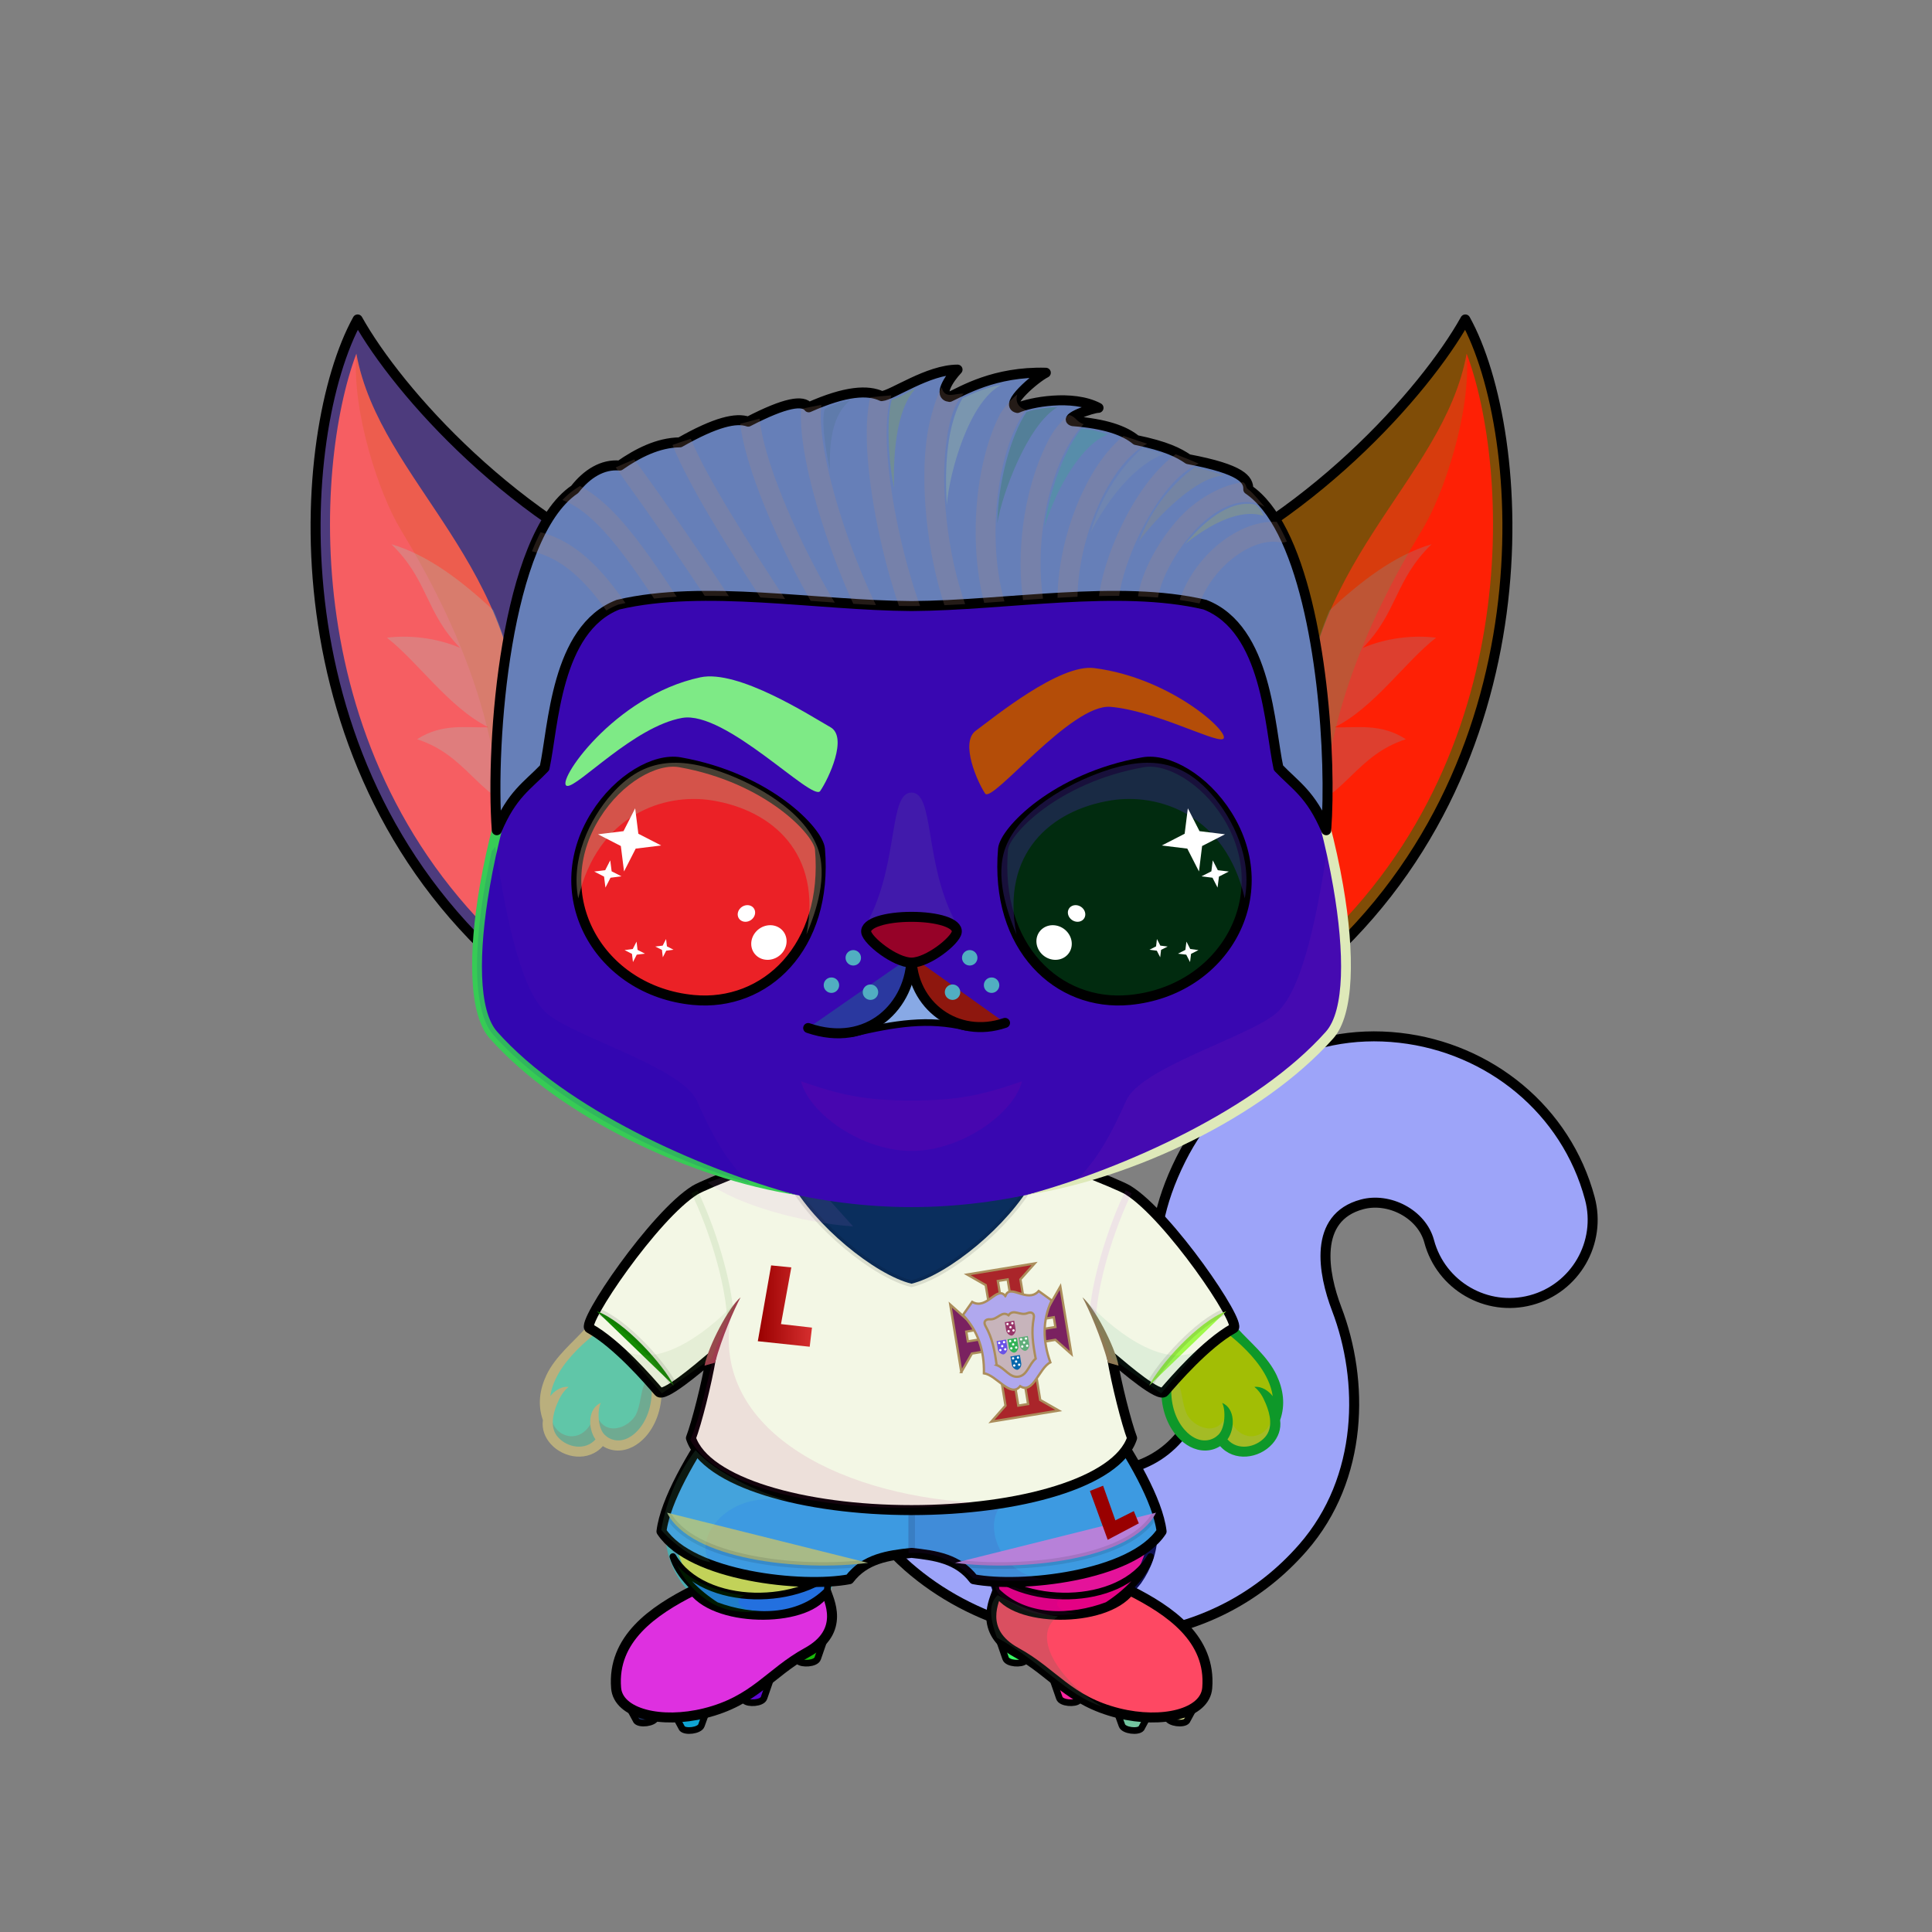 <?xml version="1.0" encoding="UTF-8"?><!DOCTYPE svg PUBLIC "-//W3C//DTD SVG 1.1//EN" "http://www.w3.org/Graphics/SVG/1.1/DTD/svg11.dtd"><!-- Creator: CorelDRAW X7 --><svg xmlns="http://www.w3.org/2000/svg" xmlns:xlink="http://www.w3.org/1999/xlink" xml:space="preserve" width="290mm" height="290mm" version="1.1" style="shape-rendering:geometricPrecision; text-rendering:geometricPrecision; image-rendering:optimizeQuality; fill-rule:evenodd; clip-rule:evenodd" viewBox="0 0 29000 29000">
 <rect x="0" y="0" width="29000" height="29000" fill="#808080" stroke="none"/>
 <defs>
  <style type="text/css">
   <![CDATA[
    .str3 {stroke:black;stroke-width:100;stroke-opacity:0.102}
    .str9 {stroke:black;stroke-width:150}
    .str1 {stroke:black;stroke-width:100;stroke-linecap:round;stroke-linejoin:round}
    .str2 {stroke:#CCCCCC;stroke-width:200;stroke-linecap:round;stroke-linejoin:round}
    .str0 {stroke:black;stroke-width:150;stroke-linecap:round;stroke-linejoin:round}
    .str5 {stroke:#AB8D5B;stroke-width:34.73}
    .str6 {stroke:#AB8D5B;stroke-width:34.73}
    .str4 {stroke:#AB8D5B;stroke-width:34.73}
    .str7 {stroke:#AB8D5B;stroke-width:34.73}
    .str8 {stroke:#AB8D5B;stroke-width:34.73}
    .fil4 {fill:none}
    .fil29 {fill:none}
    .fil33 {fill:black}
    .fil38 {fill:#2248B5}
    .fil36 {fill:#990000}
    .fil37 {fill:#AA252A}
    .fil18 {fill:#D9D9D9}
    .fil19 {fill:white}
    .fil6 {fill:black;fill-rule:nonzero}
    .fil20 {fill:black;fill-opacity:0.102}
    .fil46 {fill:white;fill-opacity:0.102}
    .fil34 {fill:black;fill-rule:nonzero;fill-opacity:0.102}
    .fil3 {fill:black;fill-opacity:0.2}
    .fil2 {fill:white;fill-opacity:0.2}
    .fil52 {fill:black;fill-opacity:0.4}
    .fil54 {fill:url(#id0)}
    .fil5 {fill:url(#id1)}
    .fil7 {fill:url(#id2)}
    .fil35 {fill:url(#id3)}
    .fil30 {fill:url(#id4)}
    .fil25 {fill:url(#id5)}
    .fil16 {fill:url(#id6)}
    .fil17 {fill:url(#id7)}
    .fil0 {fill:url(#id8)}
    .fil31 {fill:url(#id9)}
    .fil9 {fill:url(#id10)}
    .fil28 {fill:url(#id11)}
    .fil14 {fill:url(#id12)}
    .fil23 {fill:url(#id13)}
    .fil8 {fill:url(#id14)}
    .fil13 {fill:url(#id15)}
    .fil22 {fill:url(#id16)}
    .fil27 {fill:url(#id17)}
    .fil47 {fill:url(#id18)}
    .fil26 {fill:url(#id19)}
    .fil21 {fill:url(#id20)}
    .fil32 {fill:url(#id21)}
    .fil50 {fill:url(#id22)}
    .fil1 {fill:url(#id23)}
    .fil12 {fill:url(#id24)}
    .fil24 {fill:url(#id25)}
    .fil15 {fill:url(#id26)}
    .fil56 {fill:url(#id27)}
    .fil48 {fill:url(#id28)}
    .fil43 {fill:url(#id29)}
    .fil11 {fill:url(#id30)}
    .fil10 {fill:url(#id31)}
    .fil49 {fill:url(#id32)}
    .fil45 {fill:url(#id33)}
    .fil58 {fill:url(#id34)}
    .fil57 {fill:url(#id35)}
    .fil40 {fill:url(#id36)}
    .fil42 {fill:url(#id37)}
    .fil39 {fill:url(#id38)}
    .fil53 {fill:url(#id39)}
    .fil55 {fill:url(#id40)}
    .fil51 {fill:url(#id41)}
    .fil41 {fill:url(#id42);fill-opacity:0.2}
    .fil44 {fill:url(#id43);fill-opacity:0.2}
   ]]>
  </style>
  <linearGradient id="id0" gradientUnits="userSpaceOnUse" x1="16626.4" y1="14521.7" x2="16626.4" y2="11433.8">
   <stop offset="0" style="stop-opacity:1; stop-color:#FACA3C"/>
   <stop offset="1" style="stop-opacity:1; stop-color:#C2811F"/>
  </linearGradient>
  <linearGradient id="id1" gradientUnits="userSpaceOnUse" x1="15490.3" y1="24284.1" x2="15490.3" y2="21188.2">
   <stop offset="0" style="stop-opacity:1; stop-color:#F7D5BA"/>
   <stop offset="0.439" style="stop-opacity:1; stop-color:#F7D5BA"/>
   <stop offset="1" style="stop-opacity:1; stop-color:#D19F77"/>
  </linearGradient>
  <linearGradient id="id2" gradientUnits="userSpaceOnUse" xlink:href="#id1" x1="11873.5" y1="24284.1" x2="11873.5" y2="21188.2">
  </linearGradient>
  <linearGradient id="id3" gradientUnits="userSpaceOnUse" x1="11375" y1="19604.7" x2="12187.7" y2="19604.7">
   <stop offset="0" style="stop-opacity:1; stop-color:#990000"/>
   <stop offset="1" style="stop-opacity:1; stop-color:#D62F2F"/>
  </linearGradient>
  <linearGradient id="id4" gradientUnits="userSpaceOnUse" x1="16979.4" y1="17770.6" x2="10385.2" y2="22201.1">
   <stop offset="0" style="stop-opacity:1; stop-color:white"/>
   <stop offset="0.431" style="stop-opacity:1; stop-color:white"/>
   <stop offset="1" style="stop-opacity:1; stop-color:#D6D6D6"/>
  </linearGradient>
  <linearGradient id="id5" gradientUnits="userSpaceOnUse" x1="15282.1" y1="25496.7" x2="17722.4" y2="24154.5">
   <stop offset="0" style="stop-opacity:1; stop-color:#F2F2F2"/>
   <stop offset="0.6" style="stop-opacity:1; stop-color:#FEFEFE"/>
   <stop offset="1" style="stop-opacity:1; stop-color:#FEFEFE"/>
  </linearGradient>
  <linearGradient id="id6" gradientUnits="userSpaceOnUse" xlink:href="#id5" x1="9646.32" y1="25496.7" x2="12086.6" y2="24154.5">
  </linearGradient>
  <linearGradient id="id7" gradientUnits="userSpaceOnUse" xlink:href="#id3" x1="11156.3" y1="25083.5" x2="12058.2" y2="24373.3">
  </linearGradient>
  <linearGradient id="id8" gradientUnits="userSpaceOnUse" x1="19114.7" y1="24641.7" x2="17269.3" y2="15495.4">
   <stop offset="0" style="stop-opacity:1; stop-color:#AD7A55"/>
   <stop offset="0.478" style="stop-opacity:1; stop-color:#D19F77"/>
   <stop offset="1" style="stop-opacity:1; stop-color:#F7D5BA"/>
  </linearGradient>
  <linearGradient id="id9" gradientUnits="userSpaceOnUse" x1="11845" y1="21820.1" x2="15519.7" y2="19188.8">
   <stop offset="0" style="stop-opacity:1; stop-color:#0E9877"/>
   <stop offset="1" style="stop-opacity:1; stop-color:#76BBA6"/>
  </linearGradient>
  <linearGradient id="id10" gradientUnits="userSpaceOnUse" x1="17965.8" y1="19981.2" x2="18720.9" y2="21677.2">
   <stop offset="0" style="stop-opacity:1; stop-color:#D19F77"/>
   <stop offset="0.329" style="stop-opacity:1; stop-color:#D19F77"/>
   <stop offset="1" style="stop-opacity:1; stop-color:#F7D5BA"/>
  </linearGradient>
  <linearGradient id="id11" gradientUnits="userSpaceOnUse" xlink:href="#id4" x1="15945.3" y1="21022.5" x2="11419.4" y2="24063.3">
  </linearGradient>
  <linearGradient id="id12" gradientUnits="userSpaceOnUse" x1="9400.12" y1="25687.8" x2="9942.91" y2="25687.8">
   <stop offset="0" style="stop-opacity:1; stop-color:#C7C7C7"/>
   <stop offset="1" style="stop-opacity:1; stop-color:white"/>
  </linearGradient>
  <linearGradient id="id13" gradientUnits="userSpaceOnUse" xlink:href="#id12" x1="17425.8" y1="25687.8" x2="17968.6" y2="25687.8">
  </linearGradient>
  <linearGradient id="id14" gradientUnits="userSpaceOnUse" x1="15991.1" y1="17773.3" x2="17371" y2="20872.6">
   <stop offset="0" style="stop-opacity:1; stop-color:#AD7A55"/>
   <stop offset="0.878" style="stop-opacity:1; stop-color:#D19F77"/>
   <stop offset="1" style="stop-opacity:1; stop-color:#D19F77"/>
  </linearGradient>
  <linearGradient id="id15" gradientUnits="userSpaceOnUse" xlink:href="#id12" x1="11049.1" y1="25424.5" x2="11544.1" y2="25332.8">
  </linearGradient>
  <linearGradient id="id16" gradientUnits="userSpaceOnUse" xlink:href="#id12" x1="16319.7" y1="25424.5" x2="15824.7" y2="25332.8">
  </linearGradient>
  <linearGradient id="id17" gradientUnits="userSpaceOnUse" x1="13681.9" y1="17759.2" x2="13681.9" y2="23134.9">
   <stop offset="0" style="stop-opacity:1; stop-color:#AD7A55"/>
   <stop offset="0.031" style="stop-opacity:1; stop-color:#AD7A55"/>
   <stop offset="0.529" style="stop-opacity:1; stop-color:#D19F77"/>
   <stop offset="1" style="stop-opacity:1; stop-color:#F7D5BA"/>
  </linearGradient>
  <linearGradient id="id18" gradientUnits="userSpaceOnUse" x1="13641.9" y1="14467.7" x2="13641.9" y2="15515.4">
   <stop offset="0" style="stop-opacity:1; stop-color:black"/>
   <stop offset="0.451" style="stop-opacity:1; stop-color:black"/>
   <stop offset="1" style="stop-opacity:1; stop-color:#C93434"/>
  </linearGradient>
  <linearGradient id="id19" gradientUnits="userSpaceOnUse" xlink:href="#id3" x1="15309.9" y1="25082.3" x2="16213.1" y2="24374.4">
  </linearGradient>
  <linearGradient id="id20" gradientUnits="userSpaceOnUse" xlink:href="#id12" x1="15513.8" y1="24830.8" x2="15018.8" y2="24739.1">
  </linearGradient>
  <linearGradient id="id21" gradientUnits="userSpaceOnUse" x1="16710.7" y1="20211.2" x2="17963.3" y2="19000.5">
   <stop offset="0" style="stop-opacity:1; stop-color:#1B63B5"/>
   <stop offset="0.749" style="stop-opacity:1; stop-color:#85AEF5"/>
   <stop offset="1" style="stop-opacity:1; stop-color:#578BD4"/>
  </linearGradient>
  <linearGradient id="id22" gradientUnits="userSpaceOnUse" xlink:href="#id0" x1="10737.4" y1="14521.7" x2="10737.4" y2="11433.8">
  </linearGradient>
  <linearGradient id="id23" gradientUnits="userSpaceOnUse" x1="22977.5" y1="16821.9" x2="22242.9" y2="19497.9">
   <stop offset="0" style="stop-opacity:1; stop-color:white"/>
   <stop offset="1" style="stop-opacity:1; stop-color:#F7D5BA"/>
  </linearGradient>
  <linearGradient id="id24" gradientUnits="userSpaceOnUse" xlink:href="#id12" x1="11854.9" y1="24830.8" x2="12349.9" y2="24739.1">
  </linearGradient>
  <linearGradient id="id25" gradientUnits="userSpaceOnUse" xlink:href="#id12" x1="16741.2" y1="25800.1" x2="17284" y2="25800.1">
  </linearGradient>
  <linearGradient id="id26" gradientUnits="userSpaceOnUse" xlink:href="#id12" x1="10084.7" y1="25800.1" x2="10627.5" y2="25800.1">
  </linearGradient>
  <linearGradient id="id27" gradientUnits="userSpaceOnUse" x1="16460.4" y1="11751.2" x2="16460.4" y2="10195.1">
   <stop offset="0" style="stop-opacity:1; stop-color:black"/>
   <stop offset="0.322" style="stop-opacity:1; stop-color:#242424"/>
   <stop offset="1" style="stop-opacity:1; stop-color:#594D41"/>
  </linearGradient>
  <linearGradient id="id28" gradientUnits="userSpaceOnUse" xlink:href="#id27" x1="10529.7" y1="11887.6" x2="10529.7" y2="10153.1">
  </linearGradient>
  <linearGradient id="id29" gradientUnits="userSpaceOnUse" x1="22521.4" y1="7551.75" x2="19185.6" y2="12237.8">
   <stop offset="0" style="stop-opacity:1; stop-color:#DBC0C1"/>
   <stop offset="1" style="stop-opacity:1; stop-color:#824749"/>
  </linearGradient>
  <linearGradient id="id30" gradientUnits="userSpaceOnUse" xlink:href="#id10" x1="9499.45" y1="20030.6" x2="8541.49" y2="21627.7">
  </linearGradient>
  <linearGradient id="id31" gradientUnits="userSpaceOnUse" xlink:href="#id14" x1="11500.1" y1="17779.5" x2="9865.46" y2="20866.3">
  </linearGradient>
  <linearGradient id="id32" gradientUnits="userSpaceOnUse" x1="10875.8" y1="14986.3" x2="10093.8" y2="11464.7">
   <stop offset="0" style="stop-opacity:1; stop-color:#C2811F"/>
   <stop offset="1" style="stop-opacity:1; stop-color:black"/>
  </linearGradient>
  <linearGradient id="id33" gradientUnits="userSpaceOnUse" x1="13681.9" y1="18119" x2="13681.9" y2="7484.79">
   <stop offset="0" style="stop-opacity:1; stop-color:#AD7A55"/>
   <stop offset="0.18" style="stop-opacity:1; stop-color:#D19F77"/>
   <stop offset="1" style="stop-opacity:1; stop-color:#F7D5BA"/>
  </linearGradient>
  <linearGradient id="id34" gradientUnits="userSpaceOnUse" xlink:href="#id27" x1="13681.9" y1="12462.1" x2="13681.9" y2="5548.44">
  </linearGradient>
  <linearGradient id="id35" gradientUnits="userSpaceOnUse" x1="13681.9" y1="13762.2" x2="13681.9" y2="14449.3">
   <stop offset="0" style="stop-opacity:1; stop-color:#FFCCCC"/>
   <stop offset="1" style="stop-opacity:1; stop-color:#DB9092"/>
  </linearGradient>
  <linearGradient id="id36" gradientUnits="userSpaceOnUse" xlink:href="#id29" x1="4842.43" y1="7551.75" x2="8178.23" y2="12237.8">
  </linearGradient>
  <linearGradient id="id37" gradientUnits="userSpaceOnUse" x1="19574.7" y1="13728.6" x2="20363.9" y2="5713.09">
   <stop offset="0" style="stop-opacity:1; stop-color:#AD7A55"/>
   <stop offset="0.6" style="stop-opacity:1; stop-color:#D19F77"/>
   <stop offset="1" style="stop-opacity:1; stop-color:#F7D5BA"/>
  </linearGradient>
  <linearGradient id="id38" gradientUnits="userSpaceOnUse" xlink:href="#id37" x1="7789.16" y1="13728.6" x2="6999.96" y2="5713.09">
  </linearGradient>
  <linearGradient id="id39" gradientUnits="userSpaceOnUse" xlink:href="#id32" x1="16488.1" y1="14986.3" x2="17270.1" y2="11464.7">
  </linearGradient>
  <linearGradient id="id40" gradientUnits="userSpaceOnUse" x1="16436.1" y1="13921.7" x2="16436.1" y2="11436.6">
   <stop offset="0" style="stop-opacity:1; stop-color:#915813"/>
   <stop offset="1" style="stop-opacity:1; stop-color:black"/>
  </linearGradient>
  <linearGradient id="id41" gradientUnits="userSpaceOnUse" xlink:href="#id40" x1="10927.8" y1="13921.7" x2="10927.8" y2="11436.6">
  </linearGradient>
  <linearGradient id="id42" gradientUnits="userSpaceOnUse" xlink:href="#id27" x1="6821.02" y1="12171.5" x2="6821.02" y2="8168.65">
  </linearGradient>
  <linearGradient id="id43" gradientUnits="userSpaceOnUse" xlink:href="#id27" x1="20542.8" y1="12171.5" x2="20542.8" y2="8168.65">
  </linearGradient>
 </defs>
 <g id="Tail-Cat1">
  <path class="fil0" d="M12493 21526c-108,-680 356,-1318 1035,-1426 680,-108 1318,356 1426,1035 72,449 615,757 1013,871 277,80 569,104 842,61 324,-52 634,-203 873,-476 315,-359 185,-698 48,-1055 -333,-871 -681,-1781 -6,-3132 633,-1266 1884,-1986 3288,-1826 1347,153 2497,1082 2852,2410 178,666 -218,1350 -884,1528 -666,178 -1350,-218 -1528,-884 -111,-412 -602,-663 -1007,-554 -739,197 -584,1038 -381,1569 411,1074 408,2538 -507,3585 -653,748 -1490,1157 -2357,1296 -1260,201 -2607,-168 -3570,-1011 -591,-519 -1010,-1199 -1137,-1991z" style="fill:#415f8f"/>
  <path class="fil1" d="M23399 16985c207,299 367,636 465,1003 178,666 -218,1350 -884,1528 -666,178 -1350,-218 -1528,-884 -105,-391 -149,-231 -136,-744 159,156 336,281 533,373 -108,-237 -168,-585 -181,-832 294,176 645,351 938,527 -102,-377 -351,-649 -517,-975 369,38 738,201 1107,393 -78,-226 -171,-439 -313,-613 195,44 359,129 516,224z" style="fill:#8f7804"/>
  <path class="fil2" d="M18568 16313c659,-564 1518,-840 2444,-735 1353,153 3288,1649 2839,3100 -126,-1328 -2881,-3594 -5283,-2365z" style="fill:#644d25"/>
  <path class="fil3" d="M12493 21526c-51,-321 26,-633 192,-884l227 -137c304,-15 813,942 1117,927 875,2545 4568,3180 6172,593 -119,430 -326,844 -644,1207 -653,748 -1490,1157 -2357,1296 -1260,201 -2607,-168 -3570,-1011 -591,-519 -1010,-1199 -1137,-1991z" style="fill:#ad7536"/>
  <path class="fil3" d="M23852 18675c-20,64 -45,127 -75,187 20,-67 45,-129 75,-187zm-75 188c-154,311 -436,557 -797,653 -666,178 -1350,-218 -1528,-884 -111,-412 -602,-663 -1007,-554 -372,99 -517,362 -544,666l0 0c-70,-634 533,-1204 1070,-1107 893,163 894,897 1378,1194 482,295 900,330 1428,32z" style="fill:#39a47b"/>
  <path class="fil4 str0" d="M12493 21526c-108,-680 356,-1318 1035,-1426 680,-108 1318,356 1426,1035 72,449 615,757 1013,871 277,80 569,104 842,61 324,-52 634,-203 873,-476 315,-359 185,-698 48,-1055 -333,-871 -681,-1781 -6,-3132 633,-1266 1884,-1986 3288,-1826 1347,153 2497,1082 2852,2410 178,666 -218,1350 -884,1528 -666,178 -1350,-218 -1528,-884 -111,-412 -602,-663 -1007,-554 -739,197 -584,1038 -381,1569 411,1074 408,2538 -507,3585 -653,748 -1490,1157 -2357,1296 -1260,201 -2607,-168 -3570,-1011 -591,-519 -1010,-1199 -1137,-1991z" style="fill:#9da4f9"/>
 </g>
 <g id="RightLeg-Cat1">
  <path class="fil5" d="M13682 23259c428,0 1377,183 1321,776 215,222 637,350 896,149 312,-243 712,-232 720,-12 370,-265 678,-701 680,-1146 2,-860 -666,-1598 -969,-1838 -621,860 -1470,1269 -2648,1328l0 743z" style="fill:#e4139a"/>
  <path class="fil3" d="M17192 23490c67,-148 106,-305 107,-464 2,-775 -541,-1451 -869,-1752l-157 727c26,48 52,95 79,143 387,-413 947,879 840,1346z" style="fill:#94ec43"/>
  <path class="fil6" d="M14990 24254c62,5 73,-66 79,-154 8,-118 -4,-261 -94,-417 0,-1 -1,-3 -2,-4 -100,-171 -247,-296 -460,-378 -208,-80 -478,-119 -831,-119l0 150c335,0 588,36 777,108 180,69 302,173 385,314 0,2 1,3 2,4 67,116 86,244 75,332 -9,68 -10,89 -11,105 -4,48 44,56 80,59zm1296 -3006c175,140 477,451 691,859 144,272 248,587 247,919 -1,245 -87,464 -218,653 -154,223 -454,481 -660,663 306,-60 713,-477 783,-578 147,-211 244,-458 244,-738 2,-360 -110,-698 -263,-989 -227,-430 -547,-760 -734,-907l-46 58 -44 60 0 0z" style="fill:#0d0f52"/>
 </g>
 <g id="LeftLeg-Cat1">
  <path class="fil7" d="M13682 23259c-428,0 -1377,183 -1321,776 -215,222 -637,350 -896,149 -312,-243 -712,-232 -720,-12 -370,-265 -679,-701 -680,-1146 -2,-860 666,-1598 969,-1838 621,860 1470,1269 2648,1328l0 743z" style="fill:#c2d259"/>
  <path class="fil6" d="M12374 24254c-62,5 -74,-66 -80,-154 -7,-118 4,-261 94,-417 1,-1 2,-3 3,-4 100,-171 247,-296 460,-378 208,-80 478,-119 831,-119l0 150c-335,0 -588,36 -777,108 -180,69 -303,173 -385,314 -1,2 -1,3 -2,4 -67,116 -86,244 -75,332 9,68 10,89 11,105 4,48 -44,56 -80,59zm-1296 -3006c-176,140 -477,451 -692,859 -143,272 -247,587 -246,919 1,245 87,464 218,653 154,223 454,481 660,663 -306,-60 -713,-477 -784,-578 -146,-211 -243,-458 -244,-738 -1,-360 110,-698 264,-989 226,-430 547,-760 734,-907l46 58 44 60 0 0z" style="fill:#49adb0"/>
  <path class="fil3" d="M10172 23490c-67,-148 -106,-305 -107,-464 -2,-775 540,-1451 869,-1752l157 727c-26,48 -53,95 -79,143 -388,-413 -947,879 -840,1346z" style="fill:#4b39bd"/>
 </g>
 <g id="RightHand-Cat1">
  <path class="fil8" d="M16231 17709c1007,345 1819,1401 2257,2165 289,504 -636,1265 -911,1014 -627,-574 -1209,-620 -1689,-543 -742,120 -1353,-1920 -931,-2545 422,-21 934,-40 1274,-91z" style="fill:#bae4b4"/>
  <path class="fil3" d="M17512 20830c-602,-518 -1160,-559 -1624,-485 -171,28 -335,-59 -481,-217 -325,-472 753,-1098 1039,-656 261,403 734,847 1111,1126 -2,93 16,193 -45,232l0 0 0 0z" style="fill:#595fcf"/>
  <path class="fil4 str0" d="M16477 20333c340,47 711,200 1100,555 275,251 1152,-509 864,-1013 -438,-763 -1203,-1821 -2210,-2166 -90,-31 -172,-59 -246,-84" style="fill:#28b55c"/>
 </g>
 <g id="RightPaw-Cat1">
  <path class="fil9" d="M17501 20836c-31,672 506,1059 828,766 253,397 884,103 809,-293 203,-535 -266,-1036 -634,-1325 -198,-64 -364,-248 -462,44 -114,341 -157,279 -402,398 -164,79 -11,352 -139,410z" style="fill:#a2be05"/>
  <path class="fil3" d="M17501 20836c-31,672 506,1059 828,766 341,429 911,24 753,-293 -65,297 -520,408 -657,-118 -113,412 -522,237 -614,26 -96,-216 -45,-462 -254,-619 -2,93 16,193 -45,232l0 0 0 1c-2,0 -3,1 -5,2l0 0 0 0 0 0 0 0 -1 1 0 0 0 0c-2,1 -3,2 -5,2z" style="fill:#aeafa5"/>
  <path class="fil6" d="M17437 20673c-79,-58 -168,63 -89,121 29,21 57,43 84,65 -4,302 99,551 246,712 55,61 118,109 183,144 146,76 312,82 454,-8 209,238 583,191 784,-34 86,-97 135,-221 116,-357 83,-234 46,-463 -52,-673 -133,-282 -403,-498 -588,-704 -34,-37 -181,-286 -215,-345 -58,-79 -178,10 -120,89 36,48 75,120 112,186 6,12 81,153 124,188 201,164 431,392 551,649 38,81 65,165 77,251 -53,-69 -156,-152 -275,-139 81,67 126,143 171,252 66,158 113,363 -12,503 -142,159 -412,205 -563,33 116,-164 118,-464 -80,-548 55,102 48,374 -55,477 -86,86 -222,119 -360,47 -49,-26 -97,-63 -141,-112 -129,-140 -218,-365 -207,-639 2,-22 -6,-44 -23,-60 -37,-34 -82,-68 -122,-98z" style="fill:#0e9829"/>
 </g>
 <g id="LeftHand-Cat1">
  <path class="fil10" d="M11133 17709c-1007,345 -1819,1401 -2257,2165 -289,504 636,1265 911,1014 627,-574 1209,-620 1689,-543 742,120 1352,-1920 931,-2545 -422,-21 -934,-40 -1274,-91z" style="fill:#724537"/>
  <path class="fil3" d="M9852 20830c602,-518 1160,-559 1624,-485 171,28 335,-59 481,-217 325,-472 -753,-1098 -1039,-656 -261,403 -734,847 -1111,1126 2,93 -16,193 45,232l0 0 0 0z" style="fill:#090c7c"/>
  <path class="fil4 str0" d="M10887 20333c-340,47 -711,200 -1100,555 -275,251 -1153,-509 -864,-1013 438,-763 1203,-1821 2210,-2166 90,-31 171,-59 246,-84" style="fill:#16e419"/>
 </g>
 <g id="LeftPaw-Cat1">
  <path class="fil11" d="M9863 20836c31,672 -506,1059 -828,766 -253,397 -884,103 -809,-293 -203,-535 266,-1036 634,-1325 198,-64 364,-248 462,44 114,341 157,279 402,398 164,79 11,352 139,410z" style="fill:#60c6a8"/>
  <path class="fil3" d="M9863 20836c31,672 -506,1059 -828,766 -341,429 -911,24 -754,-293 66,297 521,408 658,-118 113,412 522,237 614,26 95,-216 45,-462 254,-619 2,93 -16,193 45,232l0 0 0 1c2,0 3,1 5,2l0 0 0 0 0 0 0 0 0 1 1 0 0 0c1,1 3,2 5,2z" style="fill:#aa3e3a"/>
  <path class="fil6" d="M9927 20673c79,-58 168,63 88,121 -28,21 -56,43 -83,65 4,302 -100,551 -246,712 -56,61 -118,109 -183,144 -146,76 -312,82 -454,-8 -209,238 -583,191 -784,-34 -86,-97 -135,-221 -116,-357 -83,-234 -46,-463 52,-673 133,-282 403,-498 588,-704 34,-37 180,-286 214,-345 59,-79 179,10 121,89 -36,48 -76,120 -112,186 -6,12 -81,153 -124,188 -201,164 -431,392 -551,649 -38,81 -66,165 -77,251 53,-69 156,-152 275,-139 -81,67 -126,143 -172,252 -65,158 -113,363 13,503 142,159 412,205 562,33 -115,-164 -117,-464 81,-548 -55,102 -48,374 55,477 86,86 222,119 359,47 50,-26 98,-63 142,-112 128,-140 218,-365 207,-639 -2,-22 6,-44 23,-60 37,-34 81,-68 122,-98z" style="fill:#baaf7d"/>
 </g>
 <g id="Copy_x0020_of_x0020_Boots">
  <path class="fil12 str1" d="M11831 24708l543 -103 -100 289c-28,81 -242,91 -290,38l-153 -224z" style="fill:#1ab90a"/>
  <path class="fil13 str1" d="M11025 25302l543 -103 -100 288c-28,82 -242,92 -290,39l-153 -224z" style="fill:#5f09d0"/>
  <path class="fil14 str1" d="M9400 25548l543 -36 -100 276c-28,78 -242,102 -290,43l-153 -283z" style="fill:#1e3061"/>
  <path class="fil15 str1" d="M10085 25661l543 -37 -100 276c-28,78 -242,102 -290,44l-153 -283z" style="fill:#10a4d3"/>
  <path class="fil16" d="M12394 23871c-98,227 -917,422 -1446,301 -247,-56 -467,-184 -539,-300 -606,305 -1221,728 -1161,1465 31,389 679,541 1331,379 749,-186 975,-605 1535,-912 586,-321 321,-799 280,-933z" style="fill:#0a8299"/>
  <path class="fil17" d="M11781 24206l-176 915 427 -281 117 -712 -368 78zm-507 46l-209 1077 428 -282 140 -790 -359 -5z" style="fill:#fd5913"/>
  <path class="fil18" d="M10684 25449c467,-151 767,-447 1050,-616 337,-200 641,-344 731,-555 -67,422 -393,593 -763,827 -347,220 -685,480 -1079,596 -549,163 -1403,135 -1363,-567 24,299 794,519 1424,315z" style="fill:#b9937d"/>
  <path class="fil4 str2" d="M9738 24364c83,182 403,397 699,487" style="fill:#cbdd0b"/>
  <path class="fil4 str2" d="M10116 24102c103,169 449,346 754,401" style="fill:#670cd8"/>
  <path class="fil4 str0" d="M12394 23871c-216,477 -1606,501 -1985,1 -606,305 -1221,728 -1161,1465 31,389 679,541 1331,379 749,-186 975,-605 1535,-912 586,-321 321,-799 280,-933z" style="fill:#de30e0"/>
  <path class="fil19 str1" d="M10100 23365c458,776 1956,761 2524,121 -82,101 -214,256 -204,388 -432,441 -1127,427 -1672,222 -272,-174 -562,-446 -648,-731z" style="fill:#2370df"/>
  <path class="fil20" d="M11182 23946c-162,47 -145,213 208,243 -230,21 -450,7 -687,-114 -258,-147 -440,-365 -540,-584 215,264 652,418 1019,455z" style="fill:#08f602"/>
  <path class="fil21 str1" d="M15538 24708l-543 -103 100 289c28,81 242,91 290,38l153 -224z" style="fill:#3afa64"/>
  <path class="fil22 str1" d="M16344 25302l-543 -103 100 288c27,82 242,92 289,39l154 -224z" style="fill:#fe25a2"/>
  <path class="fil23 str1" d="M17969 25548l-543 -36 100 276c27,78 242,102 289,43l154 -283z" style="fill:#e4e995"/>
  <path class="fil24 str1" d="M17284 25661l-543 -37 100 276c28,78 242,102 290,44l153 -283z" style="fill:#73c59f"/>
  <path class="fil25" d="M14974 23871c99,227 917,422 1447,301 247,-56 466,-184 539,-300 605,305 1221,728 1161,1465 -32,389 -679,541 -1331,379 -750,-186 -975,-605 -1535,-912 -586,-321 -321,-799 -281,-933z" style="fill:#45fe43"/>
  <path class="fil26" d="M15587 24206l177 915 -427 -281 -118 -712 368 78zm507 46l210 1077 -428 -282 -140 -790 358 -5z" style="fill:#2cc6d1"/>
  <path class="fil18" d="M16685 25449c-467,-151 -767,-447 -1051,-616 -336,-200 -641,-344 -730,-555 66,422 393,593 763,827 347,220 685,480 1079,596 548,163 1402,135 1362,-567 -24,299 -793,519 -1423,315z" style="fill:#6e15eb"/>
  <path class="fil4 str2" d="M17630 24364c-82,182 -403,397 -698,487" style="fill:#329f52"/>
  <path class="fil4 str2" d="M17252 24102c-103,169 -448,346 -754,401" style="fill:#686605"/>
  <path class="fil4 str0" d="M14974 23871c217,477 1607,501 1986,1 605,305 1221,728 1161,1465 -32,389 -679,541 -1331,379 -750,-186 -975,-605 -1535,-912 -586,-321 -321,-799 -281,-933z" style="fill:#fe4863"/>
  <path class="fil19 str1" d="M17269 23365c-459,776 -1956,761 -2524,121 81,101 213,256 204,388 432,441 1126,427 1672,222 271,-174 562,-446 648,-731z" style="fill:#e40184"/>
  <path class="fil20" d="M15965 23979c-162,47 -146,213 208,243 -231,21 -587,54 -823,-66 -258,-148 -422,-189 -413,-418 49,59 149,22 217,54 235,108 527,159 811,187z" style="fill:#9c098e"/>
  <path class="fil3" d="M15880 24260c-449,324 103,1042 669,1358 -528,-161 -946,-696 -1584,-1036 -125,-332 -113,-525 10,-638 240,135 607,294 905,316z" style="fill:#4d6d59"/>
 </g>
 <g id="Body-Cat1">
  <path class="fil27" d="M13682 23135c-1548,0 -2752,-291 -2993,-1956 -147,-1014 391,-2287 991,-3420 634,80 1289,123 2002,142 713,-19 1367,-62 2002,-142 600,1133 1137,2406 991,3420 -242,1665 -1445,1956 -2993,1956z" style="fill:#d84222"/>
  <path class="fil3" d="M12621 23067c-1016,-156 -1749,-629 -1932,-1888 -75,-519 29,-1106 229,-1707 -223,2001 402,3257 1703,3595z" style="fill:#70e1fc"/>
  <path class="fil6" d="M11012 22144c-250,-321 -348,-641 -397,-954 -59,-377 -24,-998 184,-1320 -78,421 -93,905 -36,1298 50,341 104,572 249,976z" style="fill:#9aa062"/>
  <path class="fil3" d="M14743 23067c1016,-156 1749,-629 1932,-1888 75,-519 -29,-1106 -229,-1707 223,2001 -402,3257 -1703,3595z" style="fill:#178831"/>
  <path class="fil6" d="M16352 22144c250,-321 347,-641 397,-954 59,-377 24,-998 -184,-1320 78,421 93,905 36,1298 -50,341 -104,572 -249,976z" style="fill:#ab491f"/>
 </g>
 <g id="Copy_x0020_of_x0020_Copy_x0020_of_x0020_NecklaceT-Shirt-Yellow-Medium">
  <path class="fil28 str0" d="M13682 21836c-1109,0 -2509,-247 -2951,-496 -342,501 -745,1178 -802,1647 445,676 2121,851 2819,718 236,-309 576,-357 934,-396 359,39 699,87 934,396 699,133 2374,-42 2820,-718 -57,-469 -460,-1146 -802,-1647 -442,249 -1842,496 -2952,496z" style="fill:#3d9ae1"/>
  <path class="fil20" d="M15121 22522c-413,225 -176,1138 589,1186 -372,28 -740,36 -1100,-17 -217,-216 -566,-420 -972,-378 0,-277 0,-553 0,-830 454,-61 1046,-54 1483,39z" style="fill:#5f1999"/>
  <line class="fil29 str3" x1="13684" y1="23285" x2="13684" y2="22574"/>
  <path class="fil30" d="M13682 18921c-662,-189 -1549,-1078 -1666,-1617 -307,15 -1440,471 -1584,560 -610,376 -1713,2002 -1584,2073 419,233 898,792 1040,955 76,87 575,-337 785,-515 -66,397 -218,988 -302,1209 222,667 1694,1081 3311,1081 1618,0 3090,-414 3311,-1081 -84,-221 -235,-812 -301,-1209 210,178 708,602 785,515 141,-163 620,-722 1040,-955 128,-71 -975,-1697 -1585,-2073 -143,-89 -1276,-545 -1584,-560 -117,539 -1004,1428 -1666,1617z" style="fill:#6bc6c8"/>
  <path class="fil31" d="M11134 18767l-11 33 -33 11 33 10 11 33 10 -33 33 -10 -33 -11 -10 -33zm4883 1783l-26 85 -85 26 85 26 26 85 27 -85 85 -26 -85 -26 -27 -85zm-467 -12c-9,32 -19,63 -28,94 -32,10 -63,19 -94,29 31,10 62,19 94,29 9,31 19,62 28,94 10,-32 20,-63 29,-94 32,-10 63,-19 94,-29 -31,-10 -62,-19 -94,-29 -9,-31 -19,-62 -29,-94zm-467 -11c-10,34 -21,68 -31,102 -34,11 -69,22 -103,32 34,11 69,21 103,32 10,34 21,68 31,102 11,-34 21,-68 32,-102 34,-11 68,-21 103,-32 -35,-10 -69,-21 -103,-32 -11,-34 -21,-68 -32,-102zm-467 -12c-11,38 -22,75 -34,112 -37,11 -74,23 -111,34 37,11 74,23 111,34 12,37 23,74 34,112 12,-38 23,-75 35,-112 37,-11 74,-23 111,-34 -37,-11 -74,-23 -111,-34 -12,-37 -23,-74 -35,-112zm-467 -11c-12,40 -24,80 -37,120 -40,12 -80,25 -120,37 40,12 80,25 120,37 13,40 25,80 37,120 13,-40 25,-80 37,-120 40,-12 80,-25 120,-37 -40,-12 -80,-25 -120,-37 -12,-40 -24,-80 -37,-120zm-467 325l40 -128 129 -40 -129 -40 -40 -128 -39 128 -129 40 129 40 39 128zm-2335 -279l26 85 86 26 -86 26 -26 85 -26 -85 -85 -26 85 -26 26 -85zm467 -12c10,32 19,63 29,94 31,10 63,19 94,29 -31,10 -63,19 -94,29 -10,31 -19,62 -29,94 -9,-32 -19,-63 -29,-94 -31,-10 -62,-19 -94,-29 32,-10 63,-19 94,-29 10,-31 20,-62 29,-94zm467 -11c11,34 21,68 32,102 34,11 68,22 102,32 -34,11 -68,21 -102,32 -11,34 -21,68 -32,102 -10,-34 -21,-68 -31,-102 -34,-11 -69,-21 -103,-32 34,-10 69,-21 103,-32 10,-34 21,-68 31,-102zm467 -12c12,38 23,75 34,112 38,11 75,23 112,34 -37,11 -74,23 -112,34 -11,37 -22,74 -34,112 -11,-38 -23,-75 -34,-112 -37,-11 -74,-23 -111,-34 37,-11 74,-23 111,-34 11,-37 23,-74 34,-112zm467 -11c13,40 25,80 37,120 40,12 80,25 120,37 -40,12 -80,25 -120,37 -12,40 -24,80 -37,120 -12,-40 -24,-80 -37,-120 -40,-12 -80,-25 -120,-37 40,-12 80,-25 120,-37 13,-40 25,-80 37,-120zm2584 404c-10,32 -19,63 -29,94 -31,10 -62,19 -94,29 32,10 63,19 94,29 10,31 19,63 29,94 10,-31 19,-63 29,-94 31,-10 62,-19 94,-29 -32,-10 -63,-19 -94,-29 -10,-31 -19,-62 -29,-94zm-469 -11c-10,34 -21,68 -31,103 -35,10 -69,21 -103,31 34,11 68,21 103,32 10,34 21,68 31,102 11,-34 21,-68 32,-102 34,-11 68,-21 102,-32 -34,-10 -68,-21 -102,-31 -11,-35 -21,-69 -32,-103zm-469 -12c-11,38 -23,75 -34,112 -37,11 -74,23 -111,34 37,11 74,23 111,34 11,37 23,75 34,112 12,-37 23,-75 34,-112 38,-11 75,-23 112,-34 -37,-11 -74,-23 -112,-34 -11,-37 -22,-74 -34,-112zm-469 -11c-12,40 -24,80 -37,120 -40,12 -80,25 -120,37 40,12 80,25 120,37 13,40 25,80 37,120 13,-40 25,-80 37,-120 40,-12 80,-25 120,-37 -40,-12 -80,-25 -120,-37 -12,-40 -24,-80 -37,-120zm-468 -11l-40 129 -129 39 129 40 40 129 39 -129 129 -40 -129 -39 -39 -129zm-2345 45c10,32 19,63 29,94 31,10 63,19 94,29 -31,10 -63,19 -94,29 -10,31 -19,63 -29,94 -9,-31 -19,-63 -29,-94 -31,-10 -62,-19 -94,-29 32,-10 63,-19 94,-29 10,-31 20,-62 29,-94zm469 -11c11,34 21,68 32,103 34,10 68,21 102,31 -34,11 -68,21 -102,32 -11,34 -21,68 -32,102 -10,-34 -21,-68 -31,-102 -35,-11 -69,-21 -103,-32 34,-10 68,-21 103,-31 10,-35 21,-69 31,-103zm469 -12c11,38 23,75 34,112 37,11 74,23 112,34 -38,11 -75,23 -112,34 -11,37 -23,75 -34,112 -11,-37 -23,-75 -34,-112 -37,-11 -75,-23 -112,-34 37,-11 75,-23 112,-34 11,-37 23,-74 34,-112zm469 -11c12,40 24,80 37,120 40,12 80,25 120,37 -40,12 -80,25 -120,37 -13,40 -25,80 -37,120 -13,-40 -25,-80 -37,-120 -40,-12 -80,-25 -120,-37 40,-12 80,-25 120,-37 12,-40 24,-80 37,-120zm469 -11l39 129 129 39 -129 40 -39 129 -40 -129 -129 -40 129 -39 40 -129zm2562 427l-26 85 -85 26 85 26 26 86 27 -86 85 -26 -85 -26 -27 -85zm-467 -12c-9,32 -19,63 -28,94 -32,10 -63,20 -94,29 31,10 62,19 94,29 9,31 19,63 28,94 10,-31 20,-63 29,-94 32,-10 63,-19 94,-29 -31,-9 -62,-19 -94,-29 -9,-31 -19,-62 -29,-94zm-467 -11c-10,34 -21,68 -31,103 -34,10 -69,21 -103,31 34,11 69,21 103,32 10,34 21,68 31,102 11,-34 21,-68 32,-102 34,-11 68,-21 103,-32 -35,-10 -69,-21 -103,-31 -11,-35 -21,-69 -32,-103zm-467 -11c-11,37 -22,74 -34,111 -37,11 -74,23 -111,34 37,12 74,23 111,34 12,38 23,75 34,112 12,-37 23,-74 35,-112 37,-11 74,-22 111,-34 -37,-11 -74,-23 -111,-34 -12,-37 -23,-74 -35,-111zm-467 -12c-12,40 -24,80 -37,120 -40,13 -80,25 -120,37 40,12 80,25 120,37 13,40 25,80 37,120 13,-40 25,-80 37,-120 40,-12 80,-25 120,-37 -40,-12 -80,-24 -120,-37 -12,-40 -24,-80 -37,-120zm-467 326l40 -129 129 -40 -129 -39 -40 -129 -39 129 -129 39 129 40 39 129zm-2335 -280l26 85 86 26 -86 26 -26 86 -26 -86 -85 -26 85 -26 26 -85zm467 -12c10,32 19,63 29,94 31,10 63,20 94,29 -31,10 -63,19 -94,29 -10,31 -19,63 -29,94 -9,-31 -19,-63 -29,-94 -31,-10 -62,-19 -94,-29 32,-9 63,-19 94,-29 10,-31 20,-62 29,-94zm467 -11c11,34 21,68 32,103 34,10 68,21 102,31 -34,11 -68,21 -102,32 -11,34 -21,68 -32,102 -10,-34 -21,-68 -31,-102 -34,-11 -69,-21 -103,-32 34,-10 69,-21 103,-31 10,-35 21,-69 31,-103zm467 -11c12,37 23,74 34,111 38,11 75,23 112,34 -37,12 -74,23 -112,34 -11,38 -22,75 -34,112 -11,-37 -23,-74 -34,-112 -37,-11 -74,-22 -111,-34 37,-11 74,-23 111,-34 11,-37 23,-74 34,-111zm467 -12c13,40 25,80 37,120 40,13 80,25 120,37 -40,12 -80,25 -120,37 -12,40 -24,80 -37,120 -12,-40 -24,-80 -37,-120 -40,-12 -80,-25 -120,-37 40,-12 80,-24 120,-37 13,-40 25,-80 37,-120zm-467 -2141c-5,17 -10,33 -15,49l-3 10 -10 4c-16,5 -33,10 -49,15 16,5 33,10 49,15l10 3 3 10c5,16 10,33 15,49 5,-16 10,-33 15,-49l3 -10 11 -3c16,-5 32,-10 49,-15 -17,-5 -33,-10 -49,-15l-11 -4 -3 -10c-5,-16 -10,-32 -15,-49zm-467 12c-4,13 -8,27 -12,40l-3 10 -10 3c-14,4 -27,9 -41,13 14,4 27,8 41,12l10 3 3 10c4,14 8,27 12,41 4,-14 9,-27 13,-41l3 -10 10 -3c13,-4 27,-8 40,-12 -13,-4 -27,-9 -40,-13l-10 -3 -3 -10c-4,-13 -9,-27 -13,-40zm-467 11c-3,11 -6,21 -10,32l-3 10 -10 3c-10,3 -21,6 -31,10 10,3 21,6 31,9l10 4 3 10c4,10 7,21 10,31 3,-10 7,-21 10,-31l3 -10 10 -4c11,-3 21,-6 32,-9 -11,-4 -21,-7 -32,-10l-10 -3 -3 -10c-3,-11 -7,-21 -10,-32zm-467 11l-10 34 -33 10 33 10 10 33 10 -33 33 -10 -33 -10 -10 -34zm3269 -34c-5,17 -10,33 -15,49l-3 10 -10 4c-16,5 -33,10 -49,15 16,5 33,10 49,15l10 3 3 10c5,16 10,33 15,49 5,-16 10,-33 15,-49l4 -10 10 -3c16,-5 32,-10 49,-15 -17,-5 -33,-10 -49,-15l-10 -4 -4 -10c-5,-16 -10,-32 -15,-49zm467 12c-4,13 -8,27 -12,40l-3 10 -10 3c-14,4 -27,9 -41,13 14,4 27,8 41,12l10 3 3 10c4,14 8,27 12,41 5,-14 9,-27 13,-41l3 -10 10 -3c14,-4 27,-8 40,-12 -13,-4 -26,-9 -40,-13l-10 -3 -3 -10c-4,-13 -8,-27 -13,-40zm467 11c-3,11 -6,21 -9,32l-3 10 -11 3c-10,3 -21,6 -31,10 10,3 21,6 31,9l11 4 3 10c3,10 6,21 9,31 4,-10 7,-21 10,-31l3 -10 10 -4c11,-3 22,-6 32,-9 -10,-4 -21,-7 -32,-10l-10 -3 -3 -10c-3,-11 -6,-21 -10,-32zm467 11l-10 34 -33 10 33 10 10 33 11 -33 33 -10 -33 -10 -11 -34zm-2562 313l-24 77 -77 24 77 23 24 77 23 -77 77 -23 -77 -24 -23 -77zm-558 101c19,6 38,12 58,18l10 3 3 10c6,19 12,38 18,58 6,-20 12,-39 18,-58l3 -10 10 -3c19,-6 38,-12 58,-18 -20,-6 -39,-12 -58,-18l-10 -3 -3 -10c-6,-20 -12,-39 -18,-58 -6,19 -12,38 -18,58l-3 10 -10 3c-20,6 -39,12 -58,18zm-380 -78c-5,17 -10,33 -15,49l-3 11 -10 3c-17,5 -33,10 -50,15 17,5 33,10 50,15l10 3 3 10c5,16 10,33 15,49 5,-16 10,-33 15,-49l3 -10 10 -3c17,-5 33,-10 49,-15 -16,-5 -32,-10 -49,-15l-10 -3 -3 -11c-5,-16 -10,-32 -15,-49zm-469 12c-4,13 -8,27 -12,40l-3 10 -11 3c-13,5 -27,9 -40,13 13,4 27,8 40,12l11 3 3 10c4,14 8,27 12,41 4,-14 8,-27 12,-41l4 -10 10 -3c13,-4 27,-8 40,-12 -13,-4 -27,-8 -40,-13l-10 -3 -4 -10c-4,-13 -8,-27 -12,-40zm-469 11c-3,11 -6,21 -10,32l-3 10 -10 3c-10,3 -21,7 -31,10 10,3 21,6 31,10l10 3 3 10c4,10 7,21 10,31 3,-10 7,-21 10,-31l3 -10 10 -3c11,-4 21,-7 32,-10 -11,-3 -21,-7 -32,-10l-10 -3 -3 -10c-3,-11 -7,-21 -10,-32zm2345 -46l-24 77 -77 24 77 23 24 77 23 -77 77 -23 -77 -24 -23 -77zm468 12c-6,19 -11,38 -17,58l-4 10 -10 3c-19,6 -38,12 -58,18 20,6 39,12 58,18l10 3 4 10c6,19 11,38 17,58 6,-20 12,-39 18,-58l3 -10 10 -3c20,-6 39,-12 58,-18 -19,-6 -38,-12 -58,-18l-10 -3 -3 -10c-6,-20 -12,-39 -18,-58zm469 11c-5,17 -10,33 -15,49l-3 11 -10 3c-16,5 -33,10 -49,15 16,5 33,10 49,15l10 3 3 10c5,16 10,33 15,49 5,-16 10,-33 15,-49l3 -10 11 -3c16,-5 32,-10 49,-15 -17,-5 -33,-10 -49,-15l-11 -3 -3 -11c-5,-16 -10,-32 -15,-49zm469 12c-4,13 -8,27 -12,40l-3 10 -11 3c-13,5 -26,9 -40,13 14,4 27,8 40,12l11 3 3 10c4,14 8,27 12,41 4,-14 8,-27 13,-41l3 -10 10 -3c13,-4 27,-8 40,-12 -13,-4 -27,-8 -40,-13l-10 -3 -3 -10c-5,-13 -9,-27 -13,-40zm469 11c-3,11 -7,21 -10,32l-3 10 -10 3c-11,3 -21,7 -32,10 11,3 21,6 32,10l10 3 3 10c3,10 7,21 10,31 3,-10 6,-21 10,-31l3 -10 10 -3c10,-4 21,-7 32,-10 -11,-3 -22,-7 -32,-10l-10 -3 -3 -10c-4,-11 -7,-21 -10,-32zm0 706c-6,21 -13,42 -19,63l-2 5 -5 2c-21,6 -42,13 -63,19 21,6 42,13 63,19l5 2 2 5c6,21 13,42 19,63 6,-21 13,-42 19,-63l2 -5 5 -2c21,-6 42,-13 63,-19 -21,-6 -42,-13 -63,-19l-5 -2 -2 -5c-6,-21 -13,-42 -19,-63zm-469 -11c-7,24 -15,48 -22,71l-1 5 -5 2c-24,7 -48,15 -72,22 24,7 48,15 72,22l5 1 1 6c7,23 15,47 22,71 7,-24 15,-48 22,-71l2 -6 5 -1c24,-7 47,-15 71,-22 -24,-7 -47,-15 -71,-22l-5 -2 -2 -5c-7,-23 -15,-47 -22,-71zm-469 -12c-8,27 -16,54 -24,81l-2 5 -5 1c-27,8 -54,17 -80,25 26,8 53,16 80,25l5 1 2 5c8,27 16,54 24,80 8,-26 17,-53 25,-80l1 -5 6 -1c26,-9 53,-17 80,-25 -27,-8 -54,-16 -80,-25l-6 -1 -1 -5c-8,-27 -17,-54 -25,-81zm-469 -11c-9,30 -18,59 -27,89l-2 5 -5 2c-29,9 -59,18 -89,27 30,9 60,18 89,27l5 2 2 5c9,30 18,59 27,89 9,-30 19,-59 28,-89l1 -5 5 -2c30,-9 60,-18 89,-27 -29,-9 -59,-18 -89,-27l-5 -2 -1 -5c-9,-30 -19,-59 -28,-89zm-468 -11l-32 102 -103 32 103 32 32 102 31 -102 103 -32 -103 -32 -31 -102zm-2345 45c-6,21 -13,42 -19,63l-2 5 -5 2c-21,6 -42,13 -63,19 21,6 42,13 63,19l5 2 2 5c6,21 13,42 19,63 7,-21 13,-42 19,-63l2 -5 5 -2c21,-6 42,-13 63,-19 -21,-6 -42,-13 -63,-19l-5 -2 -2 -5c-6,-21 -12,-42 -19,-63zm469 -11c-7,24 -15,48 -22,71l-1 5 -6 2c-23,7 -47,15 -71,22 24,7 48,15 71,22l6 1 1 6c7,23 15,47 22,71 7,-24 15,-48 22,-71l2 -6 5 -1c23,-7 47,-15 71,-22 -24,-7 -48,-15 -71,-22l-5 -2 -2 -5c-7,-23 -15,-47 -22,-71zm469 -12c-8,27 -17,54 -25,81l-1 5 -5 1c-27,9 -54,17 -81,25 27,8 54,16 81,25l5 1 1 5c8,27 17,54 25,81 8,-27 16,-54 25,-81l1 -5 5 -1c27,-9 54,-17 80,-25 -26,-8 -53,-16 -80,-25l-5 -1 -1 -5c-9,-27 -17,-54 -25,-81zm346 112c29,9 59,18 89,27l5 2 1 5c10,30 19,59 28,89 9,-30 18,-59 27,-89l2 -5 5 -2c29,-9 59,-18 89,-27 -30,-9 -60,-18 -89,-27l-5 -2 -2 -5c-9,-30 -18,-59 -27,-89 -9,30 -18,59 -28,89l-1 5 -5 2c-30,9 -60,18 -89,27zm592 -134l-32 102 -103 32 103 32 32 102 31 -102 103 -32 -103 -32 -31 -102zm1628 1884c-7,24 -14,48 -22,72l-1 5 -5 1c-24,8 -48,15 -72,22 24,8 48,15 72,22l5 2 1 5c8,24 15,48 22,71 8,-23 15,-47 22,-71l2 -5 5 -2c24,-7 48,-14 72,-22 -24,-7 -48,-14 -72,-22l-5 -1 -2 -5c-7,-24 -14,-48 -22,-72zm-467 -11c-8,27 -16,53 -24,80l-2 5 -5 2c-27,8 -53,16 -80,24 27,9 53,17 80,25l5 2 2 5c8,26 16,53 24,80 9,-27 17,-54 25,-80l2 -5 5 -2c26,-8 53,-16 80,-25 -27,-8 -54,-16 -80,-24l-5 -2 -2 -5c-8,-27 -16,-53 -25,-80zm-467 -12c-9,30 -18,60 -27,89l-2 5 -5 2c-29,9 -59,18 -89,27 30,9 60,19 89,28l5 1 2 5c9,30 18,60 27,89 9,-29 19,-59 28,-89l1 -5 5 -1c30,-9 60,-19 89,-28 -29,-9 -59,-18 -89,-27l-5 -2 -1 -5c-9,-29 -19,-59 -28,-89zm-467 258l32 -103 103 -32 -103 -31 -32 -103 -31 103 -103 31 103 32 31 103zm-1401 -235c-7,24 -14,48 -22,72l-1 5 -5 1c-24,8 -48,15 -72,22 24,8 48,15 72,22l5 2 1 5c8,24 15,48 22,71 8,-23 15,-47 22,-71l2 -5 5 -2c24,-7 48,-14 71,-22 -23,-7 -47,-14 -71,-22l-5 -1 -2 -5c-7,-24 -14,-48 -22,-72zm467 -11c-8,27 -16,53 -24,80l-2 5 -5 2c-27,8 -54,16 -80,24 26,9 53,17 80,25l5 2 2 5c8,26 16,53 24,80 8,-27 17,-54 25,-80l1 -5 6 -2c26,-8 53,-16 80,-25 -27,-8 -54,-16 -80,-24l-6 -2 -1 -5c-8,-27 -17,-53 -25,-80zm344 111c30,9 60,19 89,28l5 1 2 5c9,30 18,60 27,89 9,-29 19,-59 28,-89l1 -5 5 -1c30,-9 60,-19 89,-28 -29,-9 -59,-18 -89,-27l-5 -2 -1 -5c-9,-29 -19,-59 -28,-89 -9,30 -18,60 -27,89l-2 5 -5 2c-29,9 -59,18 -89,27zm2707 -458c-6,20 -13,41 -19,62l-2 5 -5 2c-21,6 -42,13 -63,19 21,7 42,13 63,20l5 1 2 5c6,21 13,42 19,63 6,-21 13,-42 19,-63l2 -5 5 -1c21,-7 42,-13 63,-20 -21,-6 -42,-13 -63,-19l-5 -2 -2 -5c-6,-21 -13,-42 -19,-62zm-469 -12c-7,24 -15,48 -22,72l-1 5 -5 1c-24,8 -48,15 -72,22 24,8 48,15 72,22l5 2 1 5c7,24 15,48 22,71 7,-23 15,-47 22,-71l2 -5 5 -2c24,-7 47,-14 71,-22 -24,-7 -47,-14 -71,-22l-5 -1 -2 -5c-7,-24 -15,-48 -22,-72zm-469 -11c-8,26 -16,53 -24,80l-2 5 -5 2c-27,8 -54,16 -80,24 26,8 53,17 80,25l5 1 2 6c8,26 16,53 24,80 8,-27 17,-54 25,-80l1 -6 6 -1c26,-8 53,-17 80,-25 -27,-8 -54,-16 -80,-24l-6 -2 -1 -5c-8,-27 -17,-54 -25,-80zm-469 -12c-9,30 -18,60 -27,89l-2 5 -5 2c-29,9 -59,18 -89,27 30,9 60,18 89,28l5 1 2 5c9,30 18,60 27,89 9,-29 19,-59 28,-89l1 -5 5 -1c30,-10 60,-19 89,-28 -29,-9 -59,-18 -89,-27l-5 -2 -1 -5c-9,-29 -19,-59 -28,-89zm-468 -11l-32 103 -103 31 103 32 32 103 31 -103 103 -32 -103 -31 -31 -103zm-2345 46c-6,20 -13,41 -19,62l-2 5 -5 2c-21,6 -42,13 -63,19 21,7 42,13 63,20l5 1 2 5c6,21 13,42 19,63 7,-21 13,-42 19,-63l2 -5 5 -1c21,-7 42,-13 63,-20 -21,-6 -42,-13 -63,-19l-5 -2 -2 -5c-6,-21 -12,-42 -19,-62zm469 -12c-7,24 -15,48 -22,72l-1 5 -6 1c-23,8 -47,15 -71,22 24,8 48,15 71,22l6 2 1 5c7,24 15,48 22,71 7,-23 15,-47 22,-71l2 -5 5 -2c23,-7 47,-14 71,-22 -24,-7 -48,-14 -71,-22l-5 -1 -2 -5c-7,-24 -15,-48 -22,-72zm469 -11c-8,26 -17,53 -25,80l-1 5 -5 2c-27,8 -54,16 -81,24 27,8 54,17 81,25l5 1 1 6c8,26 17,53 25,80 8,-27 16,-54 25,-80l1 -6 5 -1c27,-8 54,-17 80,-25 -26,-8 -53,-16 -80,-24l-5 -2 -1 -5c-9,-27 -17,-54 -25,-80zm346 111c29,9 59,18 89,28l5 1 1 5c10,30 19,60 28,89 9,-29 18,-59 27,-89l2 -5 5 -1c29,-10 59,-19 89,-28 -30,-9 -60,-18 -89,-27l-5 -2 -2 -5c-9,-29 -18,-59 -27,-89 -9,30 -18,60 -28,89l-1 5 -5 2c-30,9 -60,18 -89,27zm592 -134l-32 103 -103 31 103 32 32 103 31 -103 103 -32 -103 -31 -31 -103zm2562 -1793l-18 59 -59 18 59 18 18 59 19 -59 59 -18 -59 -18 -19 -59zm-467 -12c-6,21 -12,42 -19,63l-1 5 -5 2c-21,6 -42,12 -63,19 21,6 42,13 63,19l5 2 1 5c7,21 13,42 19,63 7,-21 13,-42 20,-63l1 -5 5 -2c21,-6 42,-13 63,-19 -21,-7 -42,-13 -63,-19l-5 -2 -1 -5c-7,-21 -13,-42 -20,-63zm-467 -11c-7,24 -14,47 -22,71l-1 5 -5 2c-24,7 -48,15 -72,22 24,7 48,15 72,22l5 1 1 5c8,24 15,48 22,72 8,-24 15,-48 22,-72l2 -5 5 -1c24,-7 48,-15 72,-22 -24,-7 -48,-15 -72,-22l-5 -2 -2 -5c-7,-24 -14,-47 -22,-71zm-467 -12c-8,27 -16,54 -24,81l-2 5 -5 1c-27,8 -53,17 -80,25 27,8 53,16 80,25l5 1 2 5c8,27 16,54 24,80 9,-26 17,-53 25,-80l2 -5 5 -1c26,-9 53,-17 80,-25 -27,-8 -54,-17 -80,-25l-5 -1 -2 -5c-8,-27 -16,-54 -25,-81zm-467 -11c-9,30 -18,59 -27,89l-2 5 -5 2c-29,9 -59,18 -89,27 30,9 60,18 89,27l5 2 2 5c9,29 18,59 27,89 9,-30 19,-60 28,-89l1 -5 5 -2c30,-9 60,-18 89,-27 -29,-9 -59,-18 -89,-27l-5 -2 -1 -5c-9,-30 -19,-59 -28,-89zm-467 257l32 -103 103 -31 -103 -32 -32 -103 -31 103 -103 32 103 31 31 103zm-2335 -211l-18 59 -59 18 59 18 18 59 18 -59 59 -18 -59 -18 -18 -59zm467 -12c-6,21 -13,42 -19,63l-2 5 -5 2c-21,6 -42,12 -62,19 20,6 41,13 62,19l5 2 2 5c6,21 13,42 19,63 7,-21 13,-42 20,-63l1 -5 5 -2c21,-6 42,-13 63,-19 -21,-7 -42,-13 -63,-19l-5 -2 -1 -5c-7,-21 -13,-42 -20,-63zm467 -11c-7,24 -14,47 -22,71l-1 5 -5 2c-24,7 -48,15 -72,22 24,7 48,15 72,22l5 1 1 5c8,24 15,48 22,72 8,-24 15,-48 22,-72l2 -5 5 -1c24,-7 48,-15 71,-22 -23,-7 -47,-15 -71,-22l-5 -2 -2 -5c-7,-24 -14,-47 -22,-71zm467 -12c-8,27 -16,54 -24,81l-2 5 -5 1c-27,8 -54,17 -80,25 26,8 53,16 80,25l5 1 2 5c8,27 16,54 24,80 8,-26 17,-53 25,-80l1 -5 6 -1c26,-9 53,-17 80,-25 -27,-8 -54,-17 -80,-25l-6 -1 -1 -5c-8,-27 -17,-54 -25,-81zm344 112c30,9 60,18 89,27l5 2 2 5c9,29 18,59 27,89 9,-30 19,-60 28,-89l1 -5 5 -2c30,-9 60,-18 89,-27 -29,-9 -59,-18 -89,-27l-5 -2 -1 -5c-9,-30 -19,-59 -28,-89 -9,30 -18,59 -27,89l-2 5 -5 2c-29,9 -59,18 -89,27zm1738 -1188c-5,17 -10,33 -15,49l-3 10 -10 4c-17,5 -33,10 -50,15 17,5 33,10 50,15l10 3 3 10c5,16 10,33 15,49 5,-16 10,-33 15,-49l3 -10 10 -3c17,-5 33,-10 49,-15 -16,-5 -32,-10 -49,-15l-10 -4 -3 -10c-5,-16 -10,-32 -15,-49zm467 12c-4,13 -8,27 -12,40l-4 10 -10 3c-13,4 -27,9 -40,13 13,4 27,8 40,12l10 3 4 10c4,14 8,27 12,41 4,-14 8,-27 12,-41l4 -10 10 -3c13,-4 27,-8 40,-12 -13,-4 -27,-9 -40,-13l-10 -3 -4 -10c-4,-13 -8,-27 -12,-40zm467 11c-3,11 -6,21 -10,32l-3 10 -10 3c-11,3 -21,6 -32,10 11,3 21,6 32,9l10 3 3 11c4,10 7,21 10,31 3,-10 6,-21 10,-31l3 -11 10 -3c11,-3 21,-6 32,-9 -11,-4 -21,-7 -32,-10l-10 -3 -3 -10c-4,-11 -7,-21 -10,-32zm467 11l-10 33 -33 11 33 10 10 33 10 -33 33 -10 -33 -11 -10 -33zm-3696 -34c-5,17 -10,33 -15,49l-4 10 -10 4c-16,5 -32,10 -49,15 17,5 33,10 49,15l10 3 4 10c5,16 10,33 15,49 5,-16 10,-33 15,-49l3 -10 10 -3c16,-5 33,-10 49,-15 -16,-5 -33,-10 -49,-15l-10 -4 -3 -10c-5,-16 -10,-32 -15,-49zm-467 12c-4,13 -9,27 -13,40l-3 10 -10 3c-13,4 -27,9 -40,13 13,4 27,8 40,12l10 3 3 10c4,14 9,27 13,41 4,-14 8,-27 12,-41l3 -10 10 -3c14,-4 27,-8 41,-12 -14,-4 -27,-9 -41,-13l-10 -3 -3 -10c-4,-13 -8,-27 -12,-40zm-467 11c-4,11 -7,21 -10,32l-3 10 -10 3c-11,3 -21,6 -32,10 11,3 21,6 32,9l10 3 3 11c3,10 6,21 10,31 3,-10 6,-21 9,-31l3 -11 11 -3c10,-3 21,-6 31,-9 -10,-4 -21,-7 -31,-10l-11 -3 -3 -10c-3,-11 -6,-21 -9,-32z" style="fill:#e5b024"/>
  <path class="fil32" d="M16533 20004c-187,-295 799,-1413 1169,-1328 117,55 369,392 462,546 -471,36 -1202,985 -1252,1319 -148,-123 -323,-401 -379,-537z" style="fill:#065f26"/>
  <path class="fil4 str0" d="M13682 18921c-662,-189 -1549,-1078 -1666,-1617 -307,15 -1440,471 -1584,560 -610,376 -1713,2002 -1584,2073 419,233 898,792 1040,955 76,87 575,-337 785,-515 -66,397 -218,988 -302,1209 222,667 1694,1081 3311,1081 1618,0 3090,-414 3311,-1081 -84,-221 -235,-812 -301,-1209 210,178 708,602 785,515 141,-163 620,-722 1040,-955 128,-71 -975,-1697 -1585,-2073 -143,-89 -1276,-545 -1584,-560 -117,539 -1004,1428 -1666,1617z" style="fill:#f3f7e5"/>
  <path class="fil33" d="M10575 20499c58,-300 370,-887 542,-1026 -93,168 -280,599 -384,981l-158 45z" style="fill:#9c404c"/>
  <path class="fil29 str3" d="M8958 19682c424,155 1001,808 1156,1116" style="fill:#138b01"/>
  <path class="fil34" d="M10468 17867c127,258 263,608 367,967 80,277 143,559 169,809l-91 116c-18,-266 -85,-591 -174,-897 -102,-353 -235,-697 -360,-950l89 -45z" style="fill:#3c8f1f"/>
  <polygon class="fil35" points="11375,20132 11575,18994 11878,19024 11723,19875 12188,19928 12154,20215 "/>
  <path class="fil33" d="M16790 20499c-58,-300 -371,-887 -542,-1026 93,168 280,599 384,981l158 45z" style="fill:#8e7955"/>
  <path class="fil29 str3" d="M18407 19682c-424,155 -1001,808 -1157,1116" style="fill:#a0f949"/>
  <path class="fil29 str3" d="M15507 17721c-364,669 -1273,1413 -1825,1548 -551,-135 -1460,-879 -1824,-1548" style="fill:#0a2e5d"/>
  <path class="fil34" d="M16896 17867c-127,258 -262,608 -366,967 -81,277 -143,559 -169,809l90 116c18,-266 85,-591 174,-897 103,-353 236,-697 361,-950l-90 -45z" style="fill:#c93ef4"/>
  <path class="fil20" d="M16312 19537c343,371 1110,1027 1671,735 -169,195 -385,449 -554,644 -246,-175 -493,-350 -740,-525 -113,-263 -264,-591 -377,-854z" style="fill:#339d6f"/>
  <path class="fil20" d="M10623 17750c423,330 1422,607 2182,659 -211,-235 -421,-469 -632,-704 -367,-42 -734,-84 -1100,-127 -208,87 -313,124 -450,172z" style="fill:#d17ae2"/>
  <path class="fil20" d="M11053 19537c-344,371 -1111,1027 -1672,735 169,195 385,449 554,644 247,-175 493,-350 740,-525 113,-263 264,-591 378,-854z" style="fill:#749e53"/>
  <path class="fil20" d="M10980 19698c-347,1714 1536,2731 3631,2856 -1373,219 -3727,-7 -4250,-940 248,-555 314,-1469 619,-1916z" style="fill:#bb187a"/>
  <path class="fil29 str3" d="M10013 22706c347,705 1995,886 3017,753" style="fill:#a8ba87"/>
  <path class="fil29 str3" d="M17352 22706c-347,705 -1996,886 -3017,753" style="fill:#b781d9"/>
  <path class="fil20" d="M11829 22525c-1006,-175 -1429,657 -1162,926 -294,-44 -660,-380 -742,-487 89,-488 271,-875 515,-1196 302,343 946,633 1389,757z" style="fill:#87fab4"/>
  <polygon class="fil36" points="16627,23113 16360,22380 16558,22301 16742,22821 17019,22682 17094,22866 "/>
  <g id="_2198896943792">
   <polygon class="fil37 str4" points="14518,19131 15024,19048 15530,18965 15317,19204 15370,19523 15183,19554 15125,19204 15052,19216 14978,19228 15036,19578 14849,19609 14796,19290 "/>
   <polygon class="fil37 str5" points="14881,21339 15387,21256 15892,21173 15614,21014 15527,20483 15340,20514 15432,21075 15359,21087 15285,21099 15193,20538 15006,20569 15093,21099 "/>
   <path class="fil37 str6" d="M14430 20595l-83 -506 -83 -506 239 213 319 -53 31 187 -349 58 12 73 12 74 349 -58 31 188 -319 52 -159 278zm1652 -271l-83 -506 -83 -506 -159 278 -319 52 30 188 350 -58 12 74 12 73 -350 57 31 188 319 -53 240 213z" style="fill:#7a2160"/>
   <path class="fil37 str7" d="M15091 19454c-128,-165 -275,216 -498,88 -46,66 -93,131 -139,197 227,238 322,534 315,875 189,25 400,377 544,193 195,128 283,-273 453,-357 -115,-321 -120,-632 20,-930 -65,-47 -130,-94 -195,-141 -171,192 -431,-123 -500,75z" style="fill:#b0a8ee"/>
   <path class="fil19 str8" d="M14960 20490c123,45 196,196 329,174 134,-22 155,-188 257,-270 -42,-221 -68,-404 -29,-610 15,-75 -39,-97 -93,-74 -111,48 -209,-72 -286,32 -106,-74 -161,71 -281,61 -59,-4 -102,33 -65,100 104,183 137,364 168,587z" style="fill:#c7b4bb"/>
   <path class="fil38" d="M15083 19847c23,-4 47,-8 70,-12 24,-4 47,-7 71,-11 9,58 11,67 20,124 8,49 -31,94 -56,99 -25,4 -77,-27 -85,-76 -9,-57 -11,-66 -20,-124z" style="fill:#99366a"/>
   <g>
    <g>
     <circle class="fil19" transform="matrix(1.713 -0.281 0.281 1.713 15122.3 19874.6)" r="10"/>
     <circle class="fil19" transform="matrix(1.713 -0.281 0.281 1.713 15195.5 19862.6)" r="10"/>
    </g>
    <circle class="fil19" transform="matrix(1.713 -0.281 0.281 1.713 15139.9 19982.1)" r="10"/>
    <circle class="fil19" transform="matrix(1.713 -0.281 0.281 1.713 15213.1 19970.1)" r="10"/>
   </g>
   <circle class="fil19" transform="matrix(1.713 -0.281 0.281 1.713 15167.7 19922.4)" r="10"/>
   <g>
    <path class="fil38" d="M15123 20104c24,-4 47,-8 71,-12 23,-4 47,-8 70,-11 10,57 11,66 21,124 8,49 -31,94 -57,98 -25,5 -76,-26 -84,-75 -10,-58 -11,-67 -21,-124z" style="fill:#33b357"/>
    <g>
     <g>
      <circle class="fil19" transform="matrix(1.713 -0.281 0.281 1.713 15162.5 20131.4)" r="10"/>
      <circle class="fil19" transform="matrix(1.713 -0.281 0.281 1.713 15235.8 20119.4)" r="10"/>
     </g>
     <circle class="fil19" transform="matrix(1.713 -0.281 0.281 1.713 15180.2 20238.8)" r="10"/>
     <circle class="fil19" transform="matrix(1.713 -0.281 0.281 1.713 15253.4 20226.8)" r="10"/>
    </g>
    <circle class="fil19" transform="matrix(1.713 -0.281 0.281 1.713 15208 20179.1)" r="10"/>
   </g>
   <path class="fil38" d="M15167 20362c24,-4 47,-8 71,-12 23,-4 47,-8 70,-12 10,58 11,67 21,125 8,49 -31,94 -56,98 -26,4 -77,-26 -85,-75 -10,-58 -11,-67 -21,-124z" style="fill:#0667ac"/>
   <g>
    <g>
     <circle class="fil19" transform="matrix(1.713 -0.281 0.281 1.713 15206.7 20389.4)" r="10"/>
     <circle class="fil19" transform="matrix(1.713 -0.281 0.281 1.713 15280 20377.3)" r="10"/>
    </g>
    <circle class="fil19" transform="matrix(1.713 -0.281 0.281 1.713 15224.4 20496.8)" r="10"/>
    <circle class="fil19" transform="matrix(1.713 -0.281 0.281 1.713 15297.6 20484.8)" r="10"/>
   </g>
   <circle class="fil19" transform="matrix(1.713 -0.281 0.281 1.713 15252.2 20437.1)" r="10"/>
   <g>
    <path class="fil38" d="M15288 20077c23,-4 47,-8 70,-12 24,-4 47,-8 70,-11 10,57 11,66 21,124 8,49 -31,94 -56,98 -26,5 -77,-26 -85,-75 -9,-58 -11,-67 -20,-124z" style="fill:#60ae7a"/>
    <g>
     <g>
      <circle class="fil19" transform="matrix(1.713 -0.281 0.281 1.713 15326.9 20104.4)" r="10"/>
      <circle class="fil19" transform="matrix(1.713 -0.281 0.281 1.713 15400.1 20092.4)" r="10"/>
     </g>
     <circle class="fil19" transform="matrix(1.713 -0.281 0.281 1.713 15344.5 20211.9)" r="10"/>
     <circle class="fil19" transform="matrix(1.713 -0.281 0.281 1.713 15417.8 20199.9)" r="10"/>
    </g>
    <circle class="fil19" transform="matrix(1.713 -0.281 0.281 1.713 15372.3 20152.1)" r="10"/>
   </g>
   <g>
    <path class="fil38" d="M14959 20131c23,-4 47,-8 70,-12 24,-4 47,-8 71,-12 9,58 11,67 20,125 8,49 -31,94 -56,98 -25,4 -77,-26 -85,-75 -9,-58 -11,-67 -20,-124z" style="fill:#6a52e6"/>
    <g>
     <g>
      <circle class="fil19" transform="matrix(1.713 -0.281 0.281 1.713 14998.2 20158.3)" r="10"/>
      <circle class="fil19" transform="matrix(1.713 -0.281 0.281 1.713 15071.4 20146.3)" r="10"/>
     </g>
     <circle class="fil19" transform="matrix(1.713 -0.281 0.281 1.713 15015.8 20265.8)" r="10"/>
     <circle class="fil19" transform="matrix(1.713 -0.281 0.281 1.713 15089.1 20253.8)" r="10"/>
    </g>
    <circle class="fil19" transform="matrix(1.713 -0.281 0.281 1.713 15043.6 20206.1)" r="10"/>
   </g>
  </g>
 </g>
 <g id="Ears-Cat1">
  <path class="fil39 str0" d="M7738 14647c-3678,-3081 -3305,-8162 -2370,-9852 602,1079 2377,3088 4684,3977 -1103,961 -1211,4914 -2314,5875z" style="fill:#4d3b7d"/>
  <path class="fil40" d="M7898 14480c-3486,-2920 -3182,-7500 -2549,-9171 351,1935 2550,3182 2465,6013 -248,935 599,1932 84,3158z" style="fill:#f65e62"/>
  <path class="fil3" d="M5349 5309c351,1935 2550,3182 2465,6013 -100,375 -23,706 72,1047 -45,333 -342,830 -393,1106 249,-2262 -650,-4156 -1485,-5537 -312,-516 -728,-1749 -659,-2629z" style="fill:#cc5b04"/>
  <path class="fil41" d="M7408 9162c261,622 431,1322 406,2160 -80,302 -46,576 20,850 -681,-243 -838,-838 -1573,-1076 376,-244 739,-169 1070,-179 -594,-297 -1057,-982 -1523,-1345 341,-42 745,2 1099,153 -526,-536 -476,-1017 -1032,-1556 569,168 1069,565 1533,993z" style="fill:#82fdec"/>
  <path class="fil42 str0" d="M19626 14647c3678,-3081 3305,-8162 2369,-9852 -601,1079 -2376,3088 -4683,3977 1103,961 1211,4914 2314,5875z" style="fill:#804d07"/>
  <path class="fil43" d="M19466 14480c3486,-2920 3182,-7500 2549,-9171 -351,1935 -2550,3182 -2465,6013 247,935 -599,1932 -84,3158z" style="fill:#fe2005"/>
  <path class="fil3" d="M22015 5309c-351,1935 -2550,3182 -2465,6013 99,375 22,706 -72,1047 45,333 342,830 392,1106 -248,-2262 651,-4156 1486,-5537 312,-516 728,-1749 659,-2629z" style="fill:#3eac2e"/>
  <path class="fil44" d="M19956 9162c-261,622 -431,1322 -406,2160 80,302 46,576 -20,850 681,-243 838,-838 1573,-1076 -376,-244 -739,-169 -1070,-179 594,-297 1057,-982 1523,-1345 -341,-42 -745,2 -1100,153 526,-536 477,-1017 1033,-1556 -569,168 -1069,565 -1533,993z" style="fill:#5abcda"/>
 </g>
 <g id="Head-Cat1">
  <path class="fil45" d="M13682 7485c-3103,0 -5412,26 -5679,2587 -331,574 -296,1447 -511,2255 -363,1364 -480,2767 -85,3210 995,1116 3501,2582 6275,2582 2774,0 5280,-1466 6275,-2582 395,-443 277,-1846 -85,-3210 -215,-808 -180,-1681 -512,-2255 -266,-2561 -2575,-2587 -5678,-2587z" style="fill:#3907b1"/>
  <path class="fil6" d="M7838 11459c-211,596 -382,1248 -487,1857 -171,986 -172,1853 112,2171 1029,1155 3021,2052 4492,2450 -1562,-238 -3539,-1155 -4604,-2350 -317,-356 -326,-1269 -148,-2296 107,-618 281,-1280 496,-1886l139 54z" style="fill:#37cb55"/>
  <path class="fil20" d="M7382 12775c-272,1212 -327,2367 25,2762 691,775 2111,1719 3844,2223 -359,-335 -576,-757 -792,-1240 -221,-494 -1809,-948 -2238,-1299 -373,-305 -601,-1292 -786,-2512 -18,22 -36,44 -53,66z" style="fill:#0809b6"/>
  <path class="fil20" d="M19982 12775c272,1212 327,2367 -25,2762 -691,775 -2111,1719 -3844,2223 359,-335 576,-757 792,-1240 221,-494 1808,-948 2237,-1299 374,-305 602,-1292 787,-2512 18,22 35,44 53,66z" style="fill:#b02eb2"/>
  <path class="fil6" d="M19526 11459c211,596 382,1248 487,1857 171,986 172,1853 -112,2171 -1029,1155 -3021,2052 -4492,2450 1562,-238 3539,-1155 4604,-2350 317,-356 326,-1269 148,-2296 -107,-618 -281,-1280 -496,-1886l-139 54z" style="fill:#dee9b9"/>
  <path class="fil46" d="M13682 14158c-414,0 -754,-128 -627,-382 433,-869 288,-1879 627,-1879 339,0 194,1010 627,1879 127,254 -213,382 -627,382z" style="fill:#8fc47b"/>
  <path class="fil46" d="M13682 16519c-697,0 -1059,-80 -1659,-288 130,492 917,1045 1659,1045 742,0 1529,-553 1659,-1045 -600,208 -962,288 -1659,288z" style="fill:#ca079e"/>
 </g>
 <g id="Mouth-Cat10">
  <path class="fil47 str1" d="M12788 15515c651,-153 1146,-232 1707,-97 -385,-156 -818,-484 -812,-950 -55,614 -436,877 -895,1047z" style="fill:#88a9e5"/>
  <path class="fil4 str0" d="M13682 14352c0,742 -651,1389 -1551,1079" style="fill:#2a389f"/>
  <path class="fil4 str0" d="M13682 14352c0,742 683,1249 1404,1002" style="fill:#8e170e"/>
 </g>
 <g id="Eyes-Cat0">
  <path class="fil48" d="M8513 11797c158,23 1006,-894 1727,-1021 653,-114 1956,1264 2071,1098 128,-186 419,-808 155,-958 -295,-167 -1382,-871 -1954,-749 -1304,278 -2192,1602 -1999,1630z" style="fill:#7eea86"/>
  <path class="fil49" d="M10410 15010c1076,102 2024,-790 1898,-2266 -22,-259 -776,-1068 -2101,-1302 -372,-66 -922,246 -1265,793 -761,1212 50,2641 1468,2775z" style="fill:#043750"/>
  <path class="fil50" d="M12311 13216c12,-150 11,-307 -3,-472 -22,-259 -776,-1068 -2101,-1302 -295,-52 -649,154 -859,357 -579,1400 276,2313 886,2581 610,268 1223,117 1521,-135 201,-171 448,-538 556,-1029z" style="fill:#aae573"/>
  <path class="fil51" d="M11710 12058c-355,-255 -862,-503 -1503,-616 -13,-2 -26,-4 -39,-5 -15,148 -23,-149 -23,462 0,610 292,2023 784,2023 492,0 748,-877 781,-1864z" style="fill:#9a967e"/>
  <path class="fil4 str9" d="M10410 15010c1076,102 2024,-790 1898,-2266 -22,-259 -776,-1068 -2101,-1302 -372,-66 -922,246 -1265,793 -761,1212 50,2641 1468,2775z" style="fill:#eb2126"/>
  <path class="fil52" d="M12105 14027c142,-338 331,-881 162,-1316 -212,-546 -922,-941 -1451,-1127 -714,-252 -1199,-154 -1628,328 -351,393 -621,994 -508,1573 290,-1256 1288,-1586 2005,-1471 911,145 1660,801 1420,2013z" style="fill:#b19e81"/>
  <circle class="fil19" transform="matrix(0.724 -0.9 0.867 0.643 11541.6 14147.5)" r="235"/>
  <circle class="fil19" transform="matrix(0.494 -0.298 0.258 0.441 11204 13711.4)" r="235"/>
  <path class="fil53" d="M16954 15010c-1076,102 -2024,-790 -1898,-2266 22,-259 776,-1068 2101,-1302 372,-66 922,246 1265,793 760,1212 -50,2641 -1468,2775z" style="fill:#a8cfb1"/>
  <path class="fil54" d="M15053 13216c-12,-150 -11,-307 3,-472 22,-259 776,-1068 2101,-1302 295,-52 649,154 859,357 578,1400 -276,2313 -886,2581 -610,268 -1223,117 -1521,-135 -201,-171 -448,-538 -556,-1029z" style="fill:#c0010a"/>
  <path class="fil55" d="M15654 12058c355,-255 862,-503 1503,-616 13,-2 26,-4 39,-5 14,148 22,-149 22,462 0,610 -291,2023 -783,2023 -492,0 -748,-877 -781,-1864z" style="fill:#2146aa"/>
  <path class="fil4 str9" d="M16954 15010c-1076,102 -2024,-790 -1898,-2266 22,-259 776,-1068 2101,-1302 372,-66 922,246 1265,793 760,1212 -50,2641 -1468,2775z" style="fill:#012b0f"/>
  <path class="fil52" d="M15258 14027c-141,-338 -330,-881 -161,-1316 212,-546 922,-941 1451,-1127 714,-252 1199,-154 1628,328 351,393 621,994 508,1573 -290,-1256 -1288,-1586 -2006,-1471 -910,145 -1659,801 -1420,2013z" style="fill:#3e2994"/>
  <circle class="fil19" transform="matrix(-0.724 -0.9 -0.867 0.643 15822.3 14147.5)" r="235"/>
  <circle class="fil19" transform="matrix(-0.494 -0.298 -0.258 0.441 16159.9 13711.4)" r="235"/>
  <polygon class="fil19" points="9534,12133 9582,12515 9925,12691 9542,12738 9367,13081 9319,12699 8976,12523 9359,12476 "/>
  <polygon class="fil19" points="9160,12914 9181,13079 9329,13154 9164,13175 9088,13323 9067,13158 8919,13082 9084,13062 "/>
  <polygon class="fil19" points="9555,14134 9570,14258 9681,14315 9558,14330 9501,14441 9486,14318 9375,14261 9498,14245 "/>
  <polygon class="fil19" points="9998,14095 10011,14205 10110,14256 10000,14270 9949,14369 9936,14258 9836,14208 9947,14194 "/>
  <polygon class="fil19" points="17830,12133 17782,12515 17439,12691 17822,12738 17997,13081 18044,12699 18388,12523 18005,12476 "/>
  <polygon class="fil19" points="18204,12914 18183,13079 18035,13154 18200,13175 18276,13323 18297,13158 18445,13082 18280,13062 "/>
  <polygon class="fil19" points="17809,14134 17793,14258 17682,14315 17806,14330 17863,14441 17878,14318 17989,14261 17866,14245 "/>
  <polygon class="fil19" points="17366,14095 17353,14205 17254,14256 17364,14270 17415,14369 17428,14258 17527,14208 17417,14194 "/>
  <path class="fil56" d="M18350 11095c-144,39 -1024,-429 -1680,-485 -593,-50 -1778,1456 -1883,1301 -116,-173 -380,-767 -140,-943 268,-196 1256,-1006 1776,-940 1186,150 2102,1021 1927,1067z" style="fill:#b44d08"/>
 </g>
 <g id="Moustache-Cat3">
  <path class="fil33" d="M14884 14672c-64,0 -116,51 -116,116 0,64 52,116 116,116 64,0 116,-52 116,-116 0,-65 -52,-116 -116,-116zm-1818 105c64,0 116,52 116,116 0,64 -52,116 -116,116 -64,0 -116,-52 -116,-116 0,-64 52,-116 116,-116zm-258 -516c64,0 116,52 116,116 0,64 -52,116 -116,116 -64,0 -116,-52 -116,-116 0,-64 52,-116 116,-116zm-328 411c64,0 116,51 116,116 0,64 -52,116 -116,116 -64,0 -116,-52 -116,-116 0,-65 52,-116 116,-116zm1818 105c-64,0 -116,52 -116,116 0,64 52,116 116,116 64,0 116,-52 116,-116 0,-64 -52,-116 -116,-116zm258 -516c-64,0 -116,52 -116,116 0,64 52,116 116,116 64,0 116,-52 116,-116 0,-64 -52,-116 -116,-116z" style="fill:#51aec1"/>
 </g>
 <g id="Nose-Cat1">
  <path class="fil57 str0" d="M13682 13762c-385,0 -700,92 -680,230 19,127 433,457 680,457 247,0 660,-330 679,-457 21,-138 -294,-230 -679,-230z" style="fill:#960228"/>
 </g>
 <g id="Hair">
  <path class="fil58 str0" d="M9278 9076c-938,365 -970,1838 -1104,2450 -256,268 -488,393 -717,936 -98,-1325 132,-4412 1170,-5116 183,-235 418,-382 676,-358 267,-185 574,-345 903,-348 538,-306 845,-375 1025,-311 562,-291 824,-328 908,-215 559,-249 889,-264 1095,-168 160,-14 697,-398 1139,-398 -132,139 -292,392 -120,410 187,-84 670,-385 1445,-363 -151,73 -636,485 -426,529 183,-84 827,-210 1217,-2 -100,1 -538,159 -385,200 485,37 778,141 948,283 448,92 639,189 782,287 811,153 908,308 903,454 200,136 370,360 513,642 601,1185 736,3404 657,4474 -230,-543 -461,-668 -717,-936 -134,-612 -166,-2085 -1104,-2450 -1298,-305 -2974,13 -4404,21 -1430,-8 -3106,-326 -4404,-21z" style="fill:#667fb8"/>
  <path class="fil3" d="M9278 9076c-63,25 -122,54 -177,88 -410,-579 -760,-806 -1116,-889 40,-101 83,-196 129,-286 405,105 805,380 1274,1063 -37,8 -74,16 -110,24zm-836 -1571c59,-62 120,-115 185,-159 25,-17 51,-34 79,-51 159,85 313,205 466,356 307,304 616,742 986,1306 -115,6 -228,15 -340,28 -319,-481 -591,-857 -857,-1120 -172,-170 -340,-291 -519,-360zm800 -489c88,-40 181,-80 278,-120 40,54 81,111 124,169 389,537 877,1249 1296,1883 -122,-3 -242,-4 -362,-4 -387,-582 -822,-1213 -1177,-1703 -57,-79 -110,-155 -159,-225zm852 -337c90,-31 181,-63 275,-93 253,613 904,1622 1416,2405 -124,-8 -248,-16 -372,-23 -491,-756 -1066,-1664 -1319,-2289zm1016 -317c97,-27 195,-52 292,-78 14,143 51,316 106,508 196,678 613,1573 1022,2253 -120,-9 -241,-17 -362,-26 -385,-673 -761,-1502 -947,-2145 -54,-187 -92,-360 -111,-512zm914 -224c103,-22 205,-42 306,-61 -2,11 -3,23 -4,35 -18,189 7,446 63,739 134,697 442,1575 759,2231 -112,-5 -226,-11 -340,-19 -302,-657 -584,-1487 -713,-2156 -56,-292 -83,-557 -71,-769zm1038 -174c110,-13 216,-23 318,-29 -15,44 -28,96 -39,154 -43,234 -41,550 -6,902 67,684 256,1493 476,2105 -43,1 -86,1 -129,1 -63,0 -125,-1 -189,-2 -212,-620 -390,-1406 -456,-2076 -37,-378 -38,-722 10,-984 5,-24 10,-48 15,-71zm1074 -152c37,193 216,83 329,98 -141,148 -205,379 -247,636 -117,715 -1,1760 269,2522 -104,6 -208,11 -311,16 -264,-798 -373,-1854 -253,-2586 35,-214 125,-535 213,-686zm1134 109c-38,111 26,207 132,231 -44,59 -86,127 -126,203 -125,240 -218,551 -273,892 -95,581 -80,1241 74,1780 -101,8 -203,15 -304,22 -150,-571 -163,-1252 -66,-1850 61,-371 164,-713 303,-981 24,-46 148,-216 260,-297zm776 307c107,27 114,109 221,138 -82,85 -158,192 -228,315 -170,298 -297,686 -365,1104 -65,393 -75,811 -18,1201 -100,7 -200,14 -300,21 -58,-415 -45,-855 22,-1270 74,-452 214,-875 400,-1203 53,-92 162,-230 268,-306zm817 315c121,39 240,78 356,118 -214,116 -405,332 -563,598 -240,400 -401,910 -459,1369 -14,114 -22,225 -23,329 -99,5 -199,10 -300,16 1,-122 9,-250 26,-381 62,-497 238,-1049 499,-1487 133,-223 289,-417 464,-562zm784 275c120,46 236,93 346,141 -247,108 -479,365 -672,668 -272,427 -461,938 -516,1277 -2,14 -4,27 -6,40 -100,0 -201,0 -302,3 3,-30 7,-60 13,-91 60,-371 265,-928 559,-1389 165,-260 361,-492 578,-649zm1012 420c56,32 32,77 78,108 73,50 182,191 246,262 -87,-49 -124,-55 -193,-66 -281,-45 -608,154 -857,422 -262,282 -463,645 -534,923 -8,32 -14,59 -18,82 -98,-8 -197,-14 -297,-18 0,-9 0,-17 2,-26 6,-39 14,-76 23,-111 81,-321 309,-736 605,-1054 251,-270 630,-487 945,-522zm506 595c54,91 104,189 151,295 -29,15 -63,20 -97,13 -207,-41 -456,46 -681,214 -228,169 -427,419 -533,703 -97,-21 -196,-38 -297,-52 2,-9 4,-18 7,-27 124,-350 366,-657 645,-865 254,-188 541,-296 805,-281z" style="fill:#b58a77"/>
  <path class="fil2" d="M17934 7010c-275,210 -621,548 -834,1111 277,-381 884,-981 1273,-981 -127,-57 -339,-101 -439,-130z" style="fill:#ab9852"/>
  <path class="fil2" d="M17151 6723c-382,329 -660,823 -776,1261 288,-552 693,-1024 1098,-1169 -111,-35 -216,-66 -322,-92z" style="fill:#959e97"/>
  <path class="fil2" d="M16234 6432c-302,381 -495,1033 -555,1472 192,-613 573,-1242 947,-1382 -127,-49 -258,-78 -392,-90z" style="fill:#19c774"/>
  <path class="fil2" d="M15409 6183c-240,360 -428,1061 -439,1671 69,-435 454,-1482 902,-1741 -151,0 -348,31 -463,70z" style="fill:#057d19"/>
  <path class="fil2" d="M14448 5977c-193,324 -283,886 -235,1602 32,-470 334,-1561 818,-1801 -182,21 -428,125 -583,199z" style="fill:#ccf28d"/>
  <path class="fil2" d="M13385 5999c-86,310 -44,959 35,1325 -10,-396 6,-1164 328,-1496 -115,48 -211,127 -363,171z" style="fill:#98c40a"/>
  <path class="fil2" d="M18849 7575c-256,-61 -621,66 -1058,589 511,-406 912,-512 1179,-419 -29,-65 -63,-122 -121,-170z" style="fill:#c6cc2a"/>
  <path class="fil2" d="M12380 6139c-50,149 -3,547 77,913 -10,-396 30,-825 305,-1043 -130,23 -249,55 -382,130z" style="fill:#446a7b"/>
 </g>
</svg>